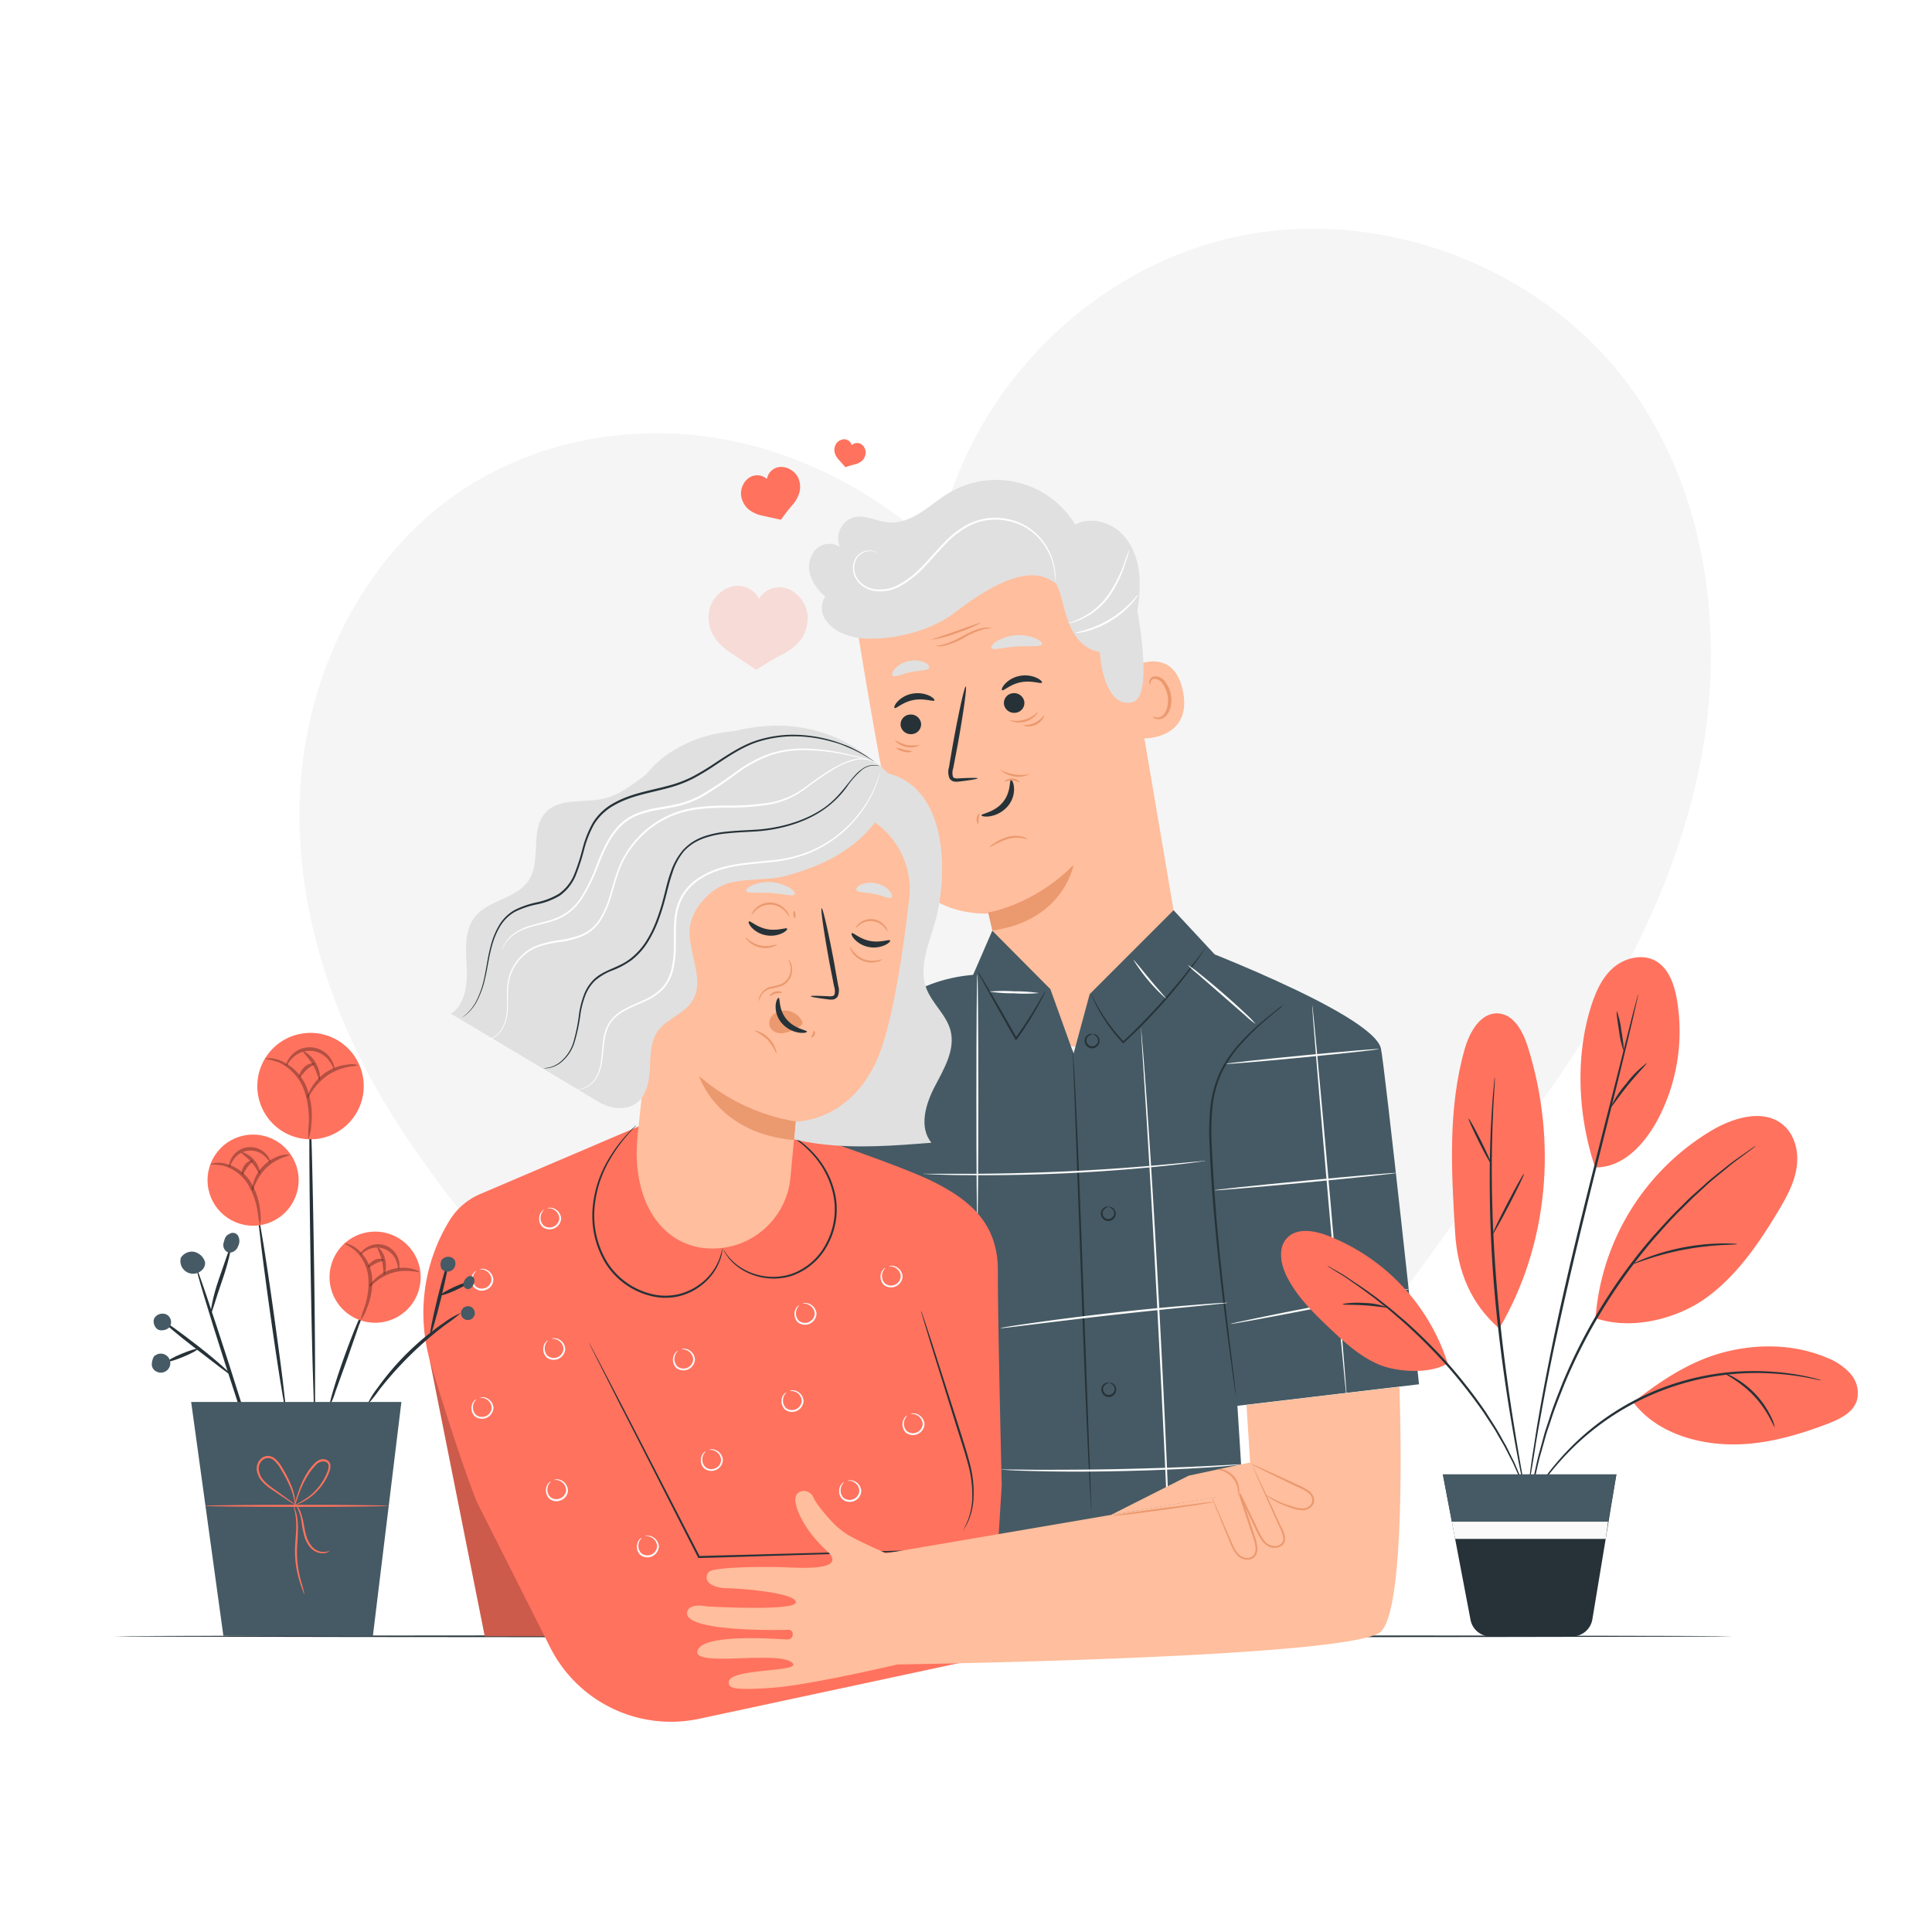 <svg class="animated" id="freepik_stories-forever" xmlns="http://www.w3.org/2000/svg" viewBox="0 0 500 500" version="1.1" xmlns:xlink="http://www.w3.org/1999/xlink" xmlns:svgjs="http://svgjs.com/svgjs"><style>svg#freepik_stories-forever:not(.animated) .animable {opacity: 0;}svg#freepik_stories-forever.animated #freepik--background-simple--inject-2 {animation: 6s Infinite  linear heartbeat;animation-delay: 0s;}            @keyframes heartbeat {                0% {                    transform: scale(1);                }                10% {                    transform: scale(1.1);                }                30% {                    transform: scale(1);                }                40% {                    transform: scale(1);                }                50% {                    transform: scale(1.1);                }                60% {                    transform: scale(1);                }                100% {                    transform: scale(1);                }            }        </style><g id="freepik--background-simple--inject-2" class="animable" style="transform-origin: 260.147px 211.294px;"><path d="M421.82,100.07c-23-31.51-65.6-47.31-103.59-38.43S249.07,103.57,242.42,142c-16.34-15.28-37.2-25.94-59.37-29s-45.54,1.72-64.08,14.25c-25,16.9-39.55,46.89-41.28,77s8.38,60.17,24.6,85.62,41.51,54.19,65.13,73l173.24.53c21.54-26.35,35.34-47.11,55.52-74.52S433.4,231,440,197.6,441.89,127.56,421.82,100.07Z" style="fill: rgb(245, 245, 245); transform-origin: 260.147px 211.294px;" id="elxkmasit5xb" class="animable"></path></g><g id="freepik--Floor--inject-2" class="animable" style="transform-origin: 239px 423.47px;"><path d="M448.48,423.47c0,.14-93.79.26-209.47.26s-209.49-.12-209.49-.26,93.77-.26,209.49-.26S448.48,423.33,448.48,423.47Z" style="fill: rgb(38, 50, 56); transform-origin: 239px 423.47px;" id="elkiy18b9f1f" class="animable"></path></g><g id="freepik--Characters--inject-2" class="animable animator-active" style="transform-origin: 238.405px 284.898px;"><path d="M286.08,270.94h0a23.22,23.22,0,0,1-26.44-17.73c-2-8.76-3.81-16.81-3.81-16.81s-18.84,1.46-23.35-16.66-11.19-60.58-11.19-60.58h0a64.86,64.86,0,0,1,65.33-7l3.18,1.44,15.37,90.52A23.21,23.21,0,0,1,286.08,270.94Z" style="fill: rgb(255, 190, 157); transform-origin: 263.397px 208.83px;" id="elgrsust069vl" class="animable"></path><path d="M255.74,236.14s11.7-1.77,22.1-12.31c0,0-2.52,14.39-21,17Z" style="fill: rgb(235, 153, 110); transform-origin: 266.79px 232.33px;" id="elnbrkd14pg4h" class="animable"></path><path d="M292,173c.28-.2,11.61-6.63,14.15,5.89S295.59,191.32,295.5,191,292,173,292,173Z" style="fill: rgb(255, 190, 157); transform-origin: 299.238px 181.13px;" id="el7u42cni1jns" class="animable"></path><path d="M298.36,185.45c.05,0,.25.11.65.2a2.22,2.22,0,0,0,1.64-.29c1.22-.75,1.91-3.08,1.52-5.35a7.37,7.37,0,0,0-1.25-3,2.6,2.6,0,0,0-2-1.34,1.13,1.13,0,0,0-1.17.86c-.1.38,0,.62,0,.65s-.31-.15-.31-.69a1.37,1.37,0,0,1,.33-.88,1.69,1.69,0,0,1,1.14-.57,3.15,3.15,0,0,1,2.67,1.48,7.48,7.48,0,0,1,1.46,3.34c.43,2.54-.38,5.16-2.09,6a2.4,2.4,0,0,1-2.06.07C298.44,185.75,298.32,185.48,298.36,185.45Z" style="fill: rgb(235, 153, 110); transform-origin: 300.297px 180.584px;" id="el6y7yol3o14g" class="animable"></path><path d="M233.09,187.81a2.67,2.67,0,0,0,3,2.17,2.55,2.55,0,0,0,2.27-2.86,2.67,2.67,0,0,0-3-2.18A2.56,2.56,0,0,0,233.09,187.81Z" style="fill: rgb(38, 50, 56); transform-origin: 235.725px 187.46px;" id="elopfnuewa459" class="animable"></path><path d="M231.52,183.23c.38.28,2.1-1.56,4.92-2.07s5.15.51,5.39.11c.12-.18-.32-.74-1.34-1.23a7.34,7.34,0,0,0-4.4-.51,7,7,0,0,0-3.84,2.07C231.51,182.43,231.33,183.1,231.52,183.23Z" style="fill: rgb(38, 50, 56); transform-origin: 236.65px 181.328px;" id="el3gkkslzv14r" class="animable"></path><path d="M259.83,182.28a2.67,2.67,0,0,0,3,2.18,2.55,2.55,0,0,0,2.26-2.87,2.67,2.67,0,0,0-3-2.18A2.56,2.56,0,0,0,259.83,182.28Z" style="fill: rgb(38, 50, 56); transform-origin: 262.461px 181.935px;" id="elmvzcgdd7bg" class="animable"></path><path d="M259.34,178.62c.39.28,2.1-1.56,4.93-2.07s5.15.51,5.39.11c.12-.18-.32-.74-1.35-1.22a7.32,7.32,0,0,0-4.39-.52,7,7,0,0,0-3.84,2.08C259.33,177.82,259.15,178.5,259.34,178.62Z" style="fill: rgb(38, 50, 56); transform-origin: 264.475px 176.719px;" id="eljayc2nd0eva" class="animable"></path><path d="M253,201.43c0-.16-1.82-.14-4.73,0-.73.06-1.44.05-1.65-.42a3.74,3.74,0,0,1,.08-2.23q.54-2.79,1.12-5.88c1.51-8.35,2.46-15.17,2.12-15.23s-1.83,6.67-3.34,15q-.54,3.09-1,5.89a4.24,4.24,0,0,0,.15,2.9,1.83,1.83,0,0,0,1.38.83,5,5,0,0,0,1.25-.05C251.22,201.91,253,201.6,253,201.43Z" style="fill: rgb(38, 50, 56); transform-origin: 249.207px 189.989px;" id="el5sxaskp9e8" class="animable"></path><path d="M261.64,201.85c-.47.06.09,3.12-2.12,5.78S254,210.55,254,211c0,.2.84.46,2.22.25a7.8,7.8,0,0,0,4.61-2.63,6.77,6.77,0,0,0,1.59-4.81C262.33,202.49,261.84,201.79,261.64,201.85Z" style="fill: rgb(38, 50, 56); transform-origin: 258.217px 206.587px;" id="el2hjfmdr5xpo" class="animable"></path><path d="M256.57,167.7c.42.72,3.16-.17,6.55-.38s6.23.19,6.54-.58c.13-.36-.47-1-1.68-1.54a11.38,11.38,0,0,0-10,.73C256.88,166.64,256.38,167.36,256.57,167.7Z" style="fill: rgb(224, 224, 224); transform-origin: 263.104px 166.175px;" id="elft3uc3mewga" class="animable"></path><path d="M231,174.87c.62.55,2.44-.48,4.77-.94s4.39-.37,4.72-1.12c.14-.36-.29-.95-1.26-1.4a6.83,6.83,0,0,0-4.08-.33,6.69,6.69,0,0,0-3.57,2C230.91,173.89,230.76,174.6,231,174.87Z" style="fill: rgb(224, 224, 224); transform-origin: 235.704px 172.969px;" id="elpps004tpcgp" class="animable"></path><path d="M209.69,148.78a6.85,6.85,0,0,1,1.38-6.51,4.88,4.88,0,0,1,6.31-.69,5.71,5.71,0,0,1,3.56-7.7c3-.74,5.93,1.05,9,1.31s5.88-1,8.39-2.58,4.77-3.58,7.34-5.09a23.86,23.86,0,0,1,32.57,8.23c3.78-2,8.72-.81,11.83,2.13s4.56,7.3,4.84,11.56a39,39,0,0,1-.57,8.63c0,.23.11.46.15.7,1.68,10.13,2.73,22.19-1.56,23-7.49,1.51-8.32-13-8.32-13-9.87-1.86-9-16.29-11.68-18s-8.41-5.64-25.87,7.79c-6.78,5.21-16.76,6.93-22.42,6.71H224l-.17,0a17.65,17.65,0,0,1-5.33-1.18,10,10,0,0,1-4.92-3.78,5.46,5.46,0,0,1,0-5.94A11.91,11.91,0,0,1,209.69,148.78Z" style="fill: rgb(224, 224, 224); transform-origin: 252.67px 153.042px;" id="eldazdntesw3" class="animable"></path><path d="M292.26,142.22a4.38,4.38,0,0,1-.22,1c-.18.64-.44,1.56-.83,2.67a31.78,31.78,0,0,1-4,8.29,18.23,18.23,0,0,1-3.5,3.73,17.65,17.65,0,0,1-3.55,2.2,15.23,15.23,0,0,1-2.63,1,3.23,3.23,0,0,1-1,.18c0-.09,1.41-.41,3.49-1.47a18.83,18.83,0,0,0,6.79-5.9,36.53,36.53,0,0,0,4.13-8.11A36.15,36.15,0,0,1,292.26,142.22Z" style="fill: rgb(255, 255, 255); transform-origin: 284.395px 151.755px;" id="el57jip2770hn" class="animable"></path><path d="M294.57,153.89s-.11.26-.39.67a17.89,17.89,0,0,1-1.31,1.65,23.44,23.44,0,0,1-5.33,4.44,24,24,0,0,1-6.38,2.73,17,17,0,0,1-2.06.41c-.5.06-.77.08-.78,0s1.06-.28,2.74-.81A27.53,27.53,0,0,0,292.6,156C293.83,154.7,294.5,153.84,294.57,153.89Z" style="fill: rgb(255, 255, 255); transform-origin: 286.445px 158.865px;" id="el6289usy18e3" class="animable"></path><path d="M227.46,143.33s-.23-.17-.71-.4a3.89,3.89,0,0,0-2.26-.24,4,4,0,0,0-2.86,2,5,5,0,0,0,0,4.6,6.33,6.33,0,0,0,4.61,3.17,10.08,10.08,0,0,0,6.48-1.23,24.27,24.27,0,0,0,5.88-4.61c1.84-1.86,3.59-4,5.54-6a24.25,24.25,0,0,1,6.47-5,15.59,15.59,0,0,1,7.46-1.61,16.17,16.17,0,0,1,6.7,1.69,15.2,15.2,0,0,1,4.7,3.76,16,16,0,0,1,3.53,7.88,10.85,10.85,0,0,1,.06,3.19,22.45,22.45,0,0,0-.26-3.15,16.07,16.07,0,0,0-3.61-7.68,14.92,14.92,0,0,0-4.62-3.61,15.79,15.79,0,0,0-6.52-1.6,15.07,15.07,0,0,0-7.21,1.59,24,24,0,0,0-6.33,4.93c-1.93,2-3.68,4.09-5.54,6a25,25,0,0,1-6,4.68,10.57,10.57,0,0,1-6.78,1.23,6.72,6.72,0,0,1-4.86-3.44,5.34,5.34,0,0,1,0-4.9,4.22,4.22,0,0,1,3.09-2.06,3.82,3.82,0,0,1,2.34.35A2.23,2.23,0,0,1,227.46,143.33Z" style="fill: rgb(255, 255, 255); transform-origin: 246.942px 143.522px;" id="elik4yjooe17" class="animable"></path><path d="M268.62,184.21c.05,0-.14.47-.66,1a6,6,0,0,1-5.46,1.64c-.74-.17-1.14-.42-1.12-.48a7.78,7.78,0,0,0,7.24-2.18Z" style="fill: rgb(235, 153, 110); transform-origin: 265.004px 185.582px;" id="elaark4ux63c" class="animable"></path><path d="M270.23,185.06c.06,0,0,.4-.34.92a4.5,4.5,0,0,1-4.11,2c-.61-.06-.95-.24-.94-.3a8.6,8.6,0,0,0,3-.61A8.49,8.49,0,0,0,270.23,185.06Z" style="fill: rgb(235, 153, 110); transform-origin: 267.545px 186.527px;" id="elxf02hqqov3" class="animable"></path><path d="M238,192.8c0,.06-.3.28-.91.46a5.52,5.52,0,0,1-2.47.07,5.41,5.41,0,0,1-2.26-1c-.51-.39-.73-.72-.68-.77a13,13,0,0,0,3,1.26A13.15,13.15,0,0,0,238,192.8Z" style="fill: rgb(235, 153, 110); transform-origin: 234.837px 192.499px;" id="el534w71g7ebt" class="animable"></path><path d="M236.07,194.47a3,3,0,0,1-2.16.06c-1.19-.26-2-.87-1.92-1a9.83,9.83,0,0,1,2,.49C235.13,194.28,236.06,194.32,236.07,194.47Z" style="fill: rgb(235, 153, 110); transform-origin: 234.027px 194.116px;" id="elczstiir4nrt" class="animable"></path><path d="M263.82,202.42c-.1.11-.83-.41-1.87-.44s-1.81.41-1.9.29.11-.25.44-.46a2.81,2.81,0,0,1,1.48-.35,2.75,2.75,0,0,1,1.44.47C263.73,202.16,263.86,202.37,263.82,202.42Z" style="fill: rgb(235, 153, 110); transform-origin: 261.928px 201.946px;" id="elazad8v1cy4v" class="animable"></path><path d="M266.54,200.34a6.84,6.84,0,0,1-7.73-1.21,11.09,11.09,0,0,0,7.73,1.21Z" style="fill: rgb(235, 153, 110); transform-origin: 262.675px 200.081px;" id="elrubhvxn3a5m" class="animable"></path><path d="M253.14,213.21c-.13,0-.48-.56-.39-1.38s.57-1.35.68-1.27-.09.63-.16,1.32S253.28,213.16,253.14,213.21Z" style="fill: rgb(235, 153, 110); transform-origin: 253.099px 211.881px;" id="elez599enoz28" class="animable"></path><path d="M265.88,217.21c0,.07-.57-.19-1.49-.34a8.48,8.48,0,0,0-3.57.27,18.5,18.5,0,0,0-3.37,1.43,5.26,5.26,0,0,1-1.41.63c0-.06.42-.43,1.23-.95a13,13,0,0,1,3.41-1.61,7.28,7.28,0,0,1,3.79-.13A2.69,2.69,0,0,1,265.88,217.21Z" style="fill: rgb(235, 153, 110); transform-origin: 260.96px 217.76px;" id="el8qw07240a02" class="animable"></path><path d="M256.55,162.53c0,.1-.86,0-2.16.37a21.3,21.3,0,0,0-4.85,2.11,19.76,19.76,0,0,1-5,2.07,5.08,5.08,0,0,1-2.25.09c0-.1.86-.08,2.16-.45a24.33,24.33,0,0,0,4.83-2.17c.92-.5,1.82-.94,2.67-1.3a10.7,10.7,0,0,1,2.34-.71,5.76,5.76,0,0,1,.94-.12,3.35,3.35,0,0,1,.71,0C256.35,162.46,256.56,162.49,256.55,162.53Z" style="fill: rgb(235, 153, 110); transform-origin: 249.42px 164.828px;" id="eltql8f0o36b" class="animable"></path><path d="M253.91,161.11a30.55,30.55,0,0,1-6.24,2.69,31.52,31.52,0,0,1-6.56,1.77c0-.15,2.86-1,6.39-2.26S253.85,161,253.91,161.11Z" style="fill: rgb(235, 153, 110); transform-origin: 247.51px 163.336px;" id="el7bfbtreadky" class="animable"></path><path d="M305,243.33s49.9,18.6,52.36,27.92c.89,3.38,9.88,87,9.88,87l-47,5.57,3.76,59.64-63.09,0H213.53v-134S220,255,251.84,252.29c3.85-.33,26,20.39,26,20.39Z" style="fill: rgb(69, 90, 100); transform-origin: 290.385px 333.395px;" id="el4e2gui243r" class="animable"></path><polygon points="277.84 272.68 282.01 257.27 303.72 235.56 314.33 246.97 292 276.45 277.84 272.68" style="fill: rgb(69, 90, 100); transform-origin: 296.085px 256.005px;" id="eliwnh2aoiakf" class="animable"></polygon><polyline points="251.84 252.29 256.8 240.86 271.84 256 277.84 272.68 263.82 276.45 249.17 253.68" style="fill: rgb(69, 90, 100); transform-origin: 263.505px 258.655px;" id="el6s8w5l5mwjm" class="animable"></polyline><path d="M311.94,245.3s-.07.15-.23.42-.46.7-.76,1.16c-.67,1-1.66,2.41-2.95,4.13a137,137,0,0,1-10.87,12.76c-2.14,2.24-4.27,4.3-6.26,6.12l-.17.17-.17-.18a42,42,0,0,1-6.32-8.72c-.63-1.17-1.08-2.12-1.36-2.78a6.14,6.14,0,0,1-.39-1,5.1,5.1,0,0,1,.53,1c.33.64.81,1.56,1.47,2.7a46.22,46.22,0,0,0,6.42,8.54h-.34c2-1.83,4.08-3.9,6.22-6.13a161.19,161.19,0,0,0,10.94-12.63c1.33-1.68,2.36-3.07,3.09-4l.83-1.1C311.82,245.41,311.93,245.28,311.94,245.3Z" style="fill: rgb(38, 50, 56); transform-origin: 297.2px 257.679px;" id="ele5qs2l8iec" class="animable"></path><path d="M253.13,251.55a6,6,0,0,1,.76,1.12l1.89,3.15c1.57,2.68,3.72,6.39,6.06,10.5l1.34,2.35-.43,0c2.41-3.3,4.32-6.35,5.64-8.57.61-1.05,1.13-1.92,1.53-2.62a5.29,5.29,0,0,1,.6-.94,4.38,4.38,0,0,1-.43,1c-.31.65-.78,1.57-1.4,2.71a85.35,85.35,0,0,1-5.53,8.7l-.23.33-.2-.35-1.34-2.35c-2.34-4.12-4.44-7.85-5.93-10.57l-1.75-3.24A7.09,7.09,0,0,1,253.13,251.55Z" style="fill: rgb(38, 50, 56); transform-origin: 261.825px 260.415px;" id="el3h4mka8ujy1" class="animable"></path><path d="M282.46,391.43a1.44,1.44,0,0,1,0-.31c0-.23-.05-.53-.08-.91,0-.83-.13-2-.22-3.5-.19-3-.42-7.45-.67-12.89-.51-10.89-1.09-25.94-1.69-42.56s-1.14-31.65-1.54-42.57c-.21-5.42-.38-9.82-.5-12.9-.05-1.5-.1-2.67-.13-3.51,0-.38,0-.68,0-.91a1.43,1.43,0,0,1,0-.31,1.44,1.44,0,0,1,0,.31c0,.23.05.53.08.91.05.83.13,2,.23,3.5.18,3,.41,7.45.66,12.89.51,10.89,1.09,25.94,1.69,42.57s1.14,31.64,1.54,42.56c.21,5.42.38,9.82.5,12.9.05,1.5.1,2.67.13,3.51,0,.38,0,.68,0,.91A1.43,1.43,0,0,1,282.46,391.43Z" style="fill: rgb(38, 50, 56); transform-origin: 280.045px 331.245px;" id="elh0ixjta262r" class="animable"></path><path d="M331.93,260.31s-.06.08-.2.2l-.62.53-2.42,2a67,67,0,0,0-8.27,8.05,31,31,0,0,0-4.3,6.67,28.23,28.23,0,0,0-2.33,8.76,66.05,66.05,0,0,0-.18,10.1c.16,3.52.36,7.15.62,10.87,1,14.9,2.65,28.32,3.8,38,.58,4.83,1.06,8.75,1.39,11.5.15,1.33.27,2.38.35,3.13,0,.34.06.61.08.82a.86.86,0,0,1,0,.28,1,1,0,0,1-.06-.27c0-.21-.08-.48-.13-.81-.11-.75-.26-1.8-.45-3.12-.38-2.75-.9-6.67-1.55-11.49-1.25-9.7-2.91-23.13-4-38-.26-3.73-.46-7.37-.61-10.89a64.44,64.44,0,0,1,.21-10.17,28.61,28.61,0,0,1,2.42-8.9,31.63,31.63,0,0,1,4.4-6.72,63,63,0,0,1,8.43-8c1.07-.86,1.91-1.51,2.48-2l.66-.49Z" style="fill: rgb(38, 50, 56); transform-origin: 322.435px 310.765px;" id="elpcwfdmqrs9" class="animable"></path><path d="M287,312.35s.16-.06.44,0a1.83,1.83,0,0,1,1,.73,1.8,1.8,0,0,1,.13,1.83,2,2,0,0,1-1.95,1.1,2,2,0,0,1-1.67-1.49,1.83,1.83,0,0,1,1.6-2.26c.29,0,.44.05.44.08a2.45,2.45,0,0,0-1.27.68,1.43,1.43,0,0,0-.31,1.37,1.54,1.54,0,0,0,1.27,1.1,1.56,1.56,0,0,0,1.47-.81,1.39,1.39,0,0,0,0-1.4C287.63,312.5,286.94,312.43,287,312.35Z" style="fill: rgb(38, 50, 56); transform-origin: 286.828px 314.138px;" id="elx5bq5cnrehm" class="animable"></path><path d="M282.84,267.64s.16-.06.44,0a1.84,1.84,0,0,1,1.1,2.55,1.92,1.92,0,0,1-3.62-.38,1.78,1.78,0,0,1,.5-1.76,1.88,1.88,0,0,1,1.1-.51c.29,0,.44.05.44.08a2.61,2.61,0,0,0-1.27.69,1.42,1.42,0,0,0-.31,1.37,1.57,1.57,0,0,0,1.27,1.1A1.6,1.6,0,0,0,284,270a1.44,1.44,0,0,0,0-1.41C283.49,267.79,282.8,267.72,282.84,267.64Z" style="fill: rgb(38, 50, 56); transform-origin: 282.63px 269.426px;" id="elfuhoc8h5co6" class="animable"></path><path d="M287.16,357.87s.16-.07.44,0a1.84,1.84,0,0,1,1.1,2.55,1.92,1.92,0,0,1-3.62-.38,1.76,1.76,0,0,1,.5-1.75,1.84,1.84,0,0,1,1.1-.52c.29,0,.44.05.44.08a2.57,2.57,0,0,0-1.27.69,1.4,1.4,0,0,0-.31,1.37,1.47,1.47,0,0,0,2.74.29,1.41,1.41,0,0,0,0-1.41C287.81,358,287.12,358,287.16,357.87Z" style="fill: rgb(38, 50, 56); transform-origin: 286.95px 359.656px;" id="elt1n3wt1q1q" class="animable"></path><path d="M364.88,333.56c0,.14-10.35,2.29-23.18,4.8s-23.25,4.42-23.28,4.28,10.35-2.29,23.18-4.8S364.85,333.42,364.88,333.56Z" style="fill: rgb(250, 250, 250); transform-origin: 341.65px 338.1px;" id="el4wjzljh2uvv" class="animable"></path><path d="M361.45,303.55c0,.14-10.54,1.26-23.58,2.5s-23.62,2.14-23.63,2,10.54-1.26,23.58-2.5S361.44,303.41,361.45,303.55Z" style="fill: rgb(250, 250, 250); transform-origin: 337.845px 305.8px;" id="elbasoz22lcii" class="animable"></path><path d="M356.91,271.49c0,.14-8.85,1.12-19.8,2.18s-19.85,1.8-19.86,1.66,8.85-1.12,19.81-2.18S356.9,271.34,356.91,271.49Z" style="fill: rgb(250, 250, 250); transform-origin: 337.08px 273.409px;" id="el1ytx19lnzjz" class="animable"></path><path d="M348.51,361.67c-.15,0-2.26-22.73-4.72-50.79s-4.33-50.82-4.19-50.83,2.25,22.72,4.71,50.79S348.65,361.65,348.51,361.67Z" style="fill: rgb(250, 250, 250); transform-origin: 344.055px 310.86px;" id="els78kx3ebj4n" class="animable"></path><path d="M312,300.42a5.57,5.57,0,0,1-.73.13l-2.12.29c-1.84.25-4.5.56-7.8.9-6.59.69-15.72,1.46-25.83,1.92s-19.27.54-25.9.46c-3.31,0-6-.11-7.84-.18l-2.14-.1a4.89,4.89,0,0,1-.74-.06,4,4,0,0,1,.75,0h10c6.62,0,15.77-.15,25.87-.61s19.22-1.17,25.82-1.77l7.81-.73,2.13-.19A3.45,3.45,0,0,1,312,300.42Z" style="fill: rgb(250, 250, 250); transform-origin: 275.45px 302.283px;" id="eldg1dzadf7ir" class="animable"></path><path d="M317.68,337.18a2.59,2.59,0,0,1-.6.1l-1.71.19-6.3.64c-5.32.52-12.66,1.26-20.77,2.17s-15.43,1.8-20.74,2.46l-6.28.77-1.71.19a3.83,3.83,0,0,1-.6,0,2.11,2.11,0,0,1,.58-.14l1.7-.29c1.48-.24,3.62-.56,6.26-.93,5.3-.76,12.62-1.71,20.74-2.62s15.46-1.59,20.79-2c2.67-.22,4.82-.38,6.32-.47l1.72-.09A2.3,2.3,0,0,1,317.68,337.18Z" style="fill: rgb(250, 250, 250); transform-origin: 288.325px 340.43px;" id="elakyyqsfujws" class="animable"></path><path d="M321.25,379a3,3,0,0,1-.63.1l-1.8.19c-1.57.15-3.84.34-6.66.52-5.62.37-13.4.72-22,.91s-16.38.17-22,0c-2.82-.05-5.09-.14-6.67-.22l-1.81-.12a2.91,2.91,0,0,1-.63-.07,2.63,2.63,0,0,1,.64,0h1.81l6.67.06c5.63,0,13.41,0,22-.19s16.36-.48,22-.76l6.66-.35,1.81-.09A2.6,2.6,0,0,1,321.25,379Z" style="fill: rgb(250, 250, 250); transform-origin: 290.15px 379.913px;" id="elpmz59muxv6r" class="animable"></path><path d="M303.46,425.59a2.64,2.64,0,0,1,0-.41c0-.3,0-.7-.06-1.21,0-1.09-.1-2.65-.18-4.65-.17-4.06-.4-9.89-.69-17.09-.59-14.43-1.52-34.36-2.65-56.37s-2.27-41.93-3.15-56.35c-.46-7.19-.82-13-1.08-17.07-.13-2-.22-3.55-.29-4.64,0-.51-.05-.91-.07-1.21a2.12,2.12,0,0,1,0-.41,2.26,2.26,0,0,1,.06.41c0,.29.06.69.11,1.2.09,1.09.22,2.65.39,4.64.32,4,.76,9.85,1.24,17.06,1,14.41,2.17,34.33,3.31,56.35s2,41.94,2.5,56.38c.26,7.21.43,13.06.52,17.09,0,2,.07,3.56.09,4.66,0,.51,0,.91,0,1.21A1.85,1.85,0,0,1,303.46,425.59Z" style="fill: rgb(250, 250, 250); transform-origin: 299.395px 345.885px;" id="elug0ipd8rz79" class="animable"></path><path d="M252.94,316.38c-.15,0-.26-14.4-.26-32.17s.11-32.17.26-32.17.26,14.4.26,32.17S253.08,316.38,252.94,316.38Z" style="fill: rgb(250, 250, 250); transform-origin: 252.94px 284.21px;" id="elodml0738v9r" class="animable"></path><path d="M301.75,258.44a45.2,45.2,0,0,1-8.41-10c.12-.09,1.92,2.2,4.24,5S301.85,258.33,301.75,258.44Z" style="fill: rgb(250, 250, 250); transform-origin: 297.547px 253.439px;" id="eldpy315r4v6g" class="animable"></path><path d="M324.93,265a21.53,21.53,0,0,1-2.64-2.17l-6.2-5.41L309.86,252a24.76,24.76,0,0,1-2.52-2.3,21,21,0,0,1,2.76,2c1.65,1.31,3.9,3.16,6.33,5.27s4.58,4.07,6.11,5.53A21.52,21.52,0,0,1,324.93,265Z" style="fill: rgb(250, 250, 250); transform-origin: 316.135px 257.35px;" id="elndhyxd4661k" class="animable"></path><path d="M268.93,257a40.38,40.38,0,0,1-6.48.07,40.43,40.43,0,0,1-6.47-.45,41.83,41.83,0,0,1,6.48-.07A41.87,41.87,0,0,1,268.93,257Z" style="fill: rgb(250, 250, 250); transform-origin: 262.455px 256.812px;" id="elthsva73t5f" class="animable"></path><polygon points="111.07 351.27 125.46 423.47 153.55 423.47 111.07 351.27" style="fill: rgb(255, 114, 94); transform-origin: 132.31px 387.37px;" id="eljqfvo2l3wci" class="animable"></polygon><g id="ell7552dztqch"><polygon points="111.07 351.27 125.46 423.47 153.55 423.47 111.07 351.27" style="opacity: 0.2; transform-origin: 132.31px 387.37px;" class="animable"></polygon></g><path d="M123.4,388.68s-3.89-9.25-11.68-35a45.78,45.78,0,0,1,4.66-37.89,17.13,17.13,0,0,1,7.83-6.74l45.91-19.61,35.59,3.06s27.58,9.11,36.14,13.49,16.45,10.22,16.4,22.87,1,55.48,1,55.48l-2.74,44.29L181,444.81a35,35,0,0,1-38.62-18.48Z" style="fill: rgb(255, 114, 94); transform-origin: 184.41px 367.516px;" id="elxkb3t5cbof" class="animable"></path><path d="M258.25,400.77l-.36,0-1.06.05-4.06.17-15,.5L188.47,403l-7.58.21h-.16l-.07-.15c-8-15.6-15-29.44-20.13-39.42l-5.94-11.77L153,348.7l-.4-.83a1.07,1.07,0,0,1-.12-.29,2.31,2.31,0,0,1,.17.27l.44.81,1.66,3.15c1.45,2.77,3.52,6.75,6.09,11.69l20.28,39.34-.24-.14,7.58-.21,49.34-1.32,15-.35,4.07-.06h1.06Z" style="fill: rgb(38, 50, 56); transform-origin: 205.365px 375.395px;" id="el0cgrx1377dgn" class="animable"></path><path d="M249.13,396.22s.45-.7,1.06-2.07a17.54,17.54,0,0,0,1.42-6.13,30.09,30.09,0,0,0-1.13-9.28c-.91-3.42-2.19-7.13-3.4-11.05-2.44-7.82-4.64-14.89-6.26-20.09-.76-2.53-1.39-4.6-1.84-6.11-.19-.68-.35-1.23-.48-1.67a3.38,3.38,0,0,1-.13-.59,2.45,2.45,0,0,1,.23.56l.57,1.64c.5,1.5,1.17,3.55,2,6.06,1.66,5.18,3.91,12.24,6.41,20,1.21,3.92,2.47,7.63,3.36,11.09a29.13,29.13,0,0,1,1,9.43,16.83,16.83,0,0,1-1.59,6.19,12.26,12.26,0,0,1-.88,1.51A2.33,2.33,0,0,1,249.13,396.22Z" style="fill: rgb(38, 50, 56); transform-origin: 245.179px 367.725px;" id="ela6t5ayxwfo" class="animable"></path><path d="M187,322.9a6.7,6.7,0,0,1-.07.8,6.12,6.12,0,0,1-.17,1,8.4,8.4,0,0,1-.37,1.29,14.44,14.44,0,0,1-5,6.76,15,15,0,0,1-12,2.85A19.25,19.25,0,0,1,156.75,327a23.72,23.72,0,0,1-3.32-14.9,29.29,29.29,0,0,1,3.94-11.92,37.74,37.74,0,0,1,5.06-6.8c.69-.74,1.24-1.28,1.63-1.64a3.31,3.31,0,0,1,.61-.52,7.91,7.91,0,0,1-.54.6c-.36.38-.89.94-1.55,1.69a40.63,40.63,0,0,0-4.89,6.85,29.47,29.47,0,0,0-3.78,11.78,23.34,23.34,0,0,0,3.28,14.58,18.88,18.88,0,0,0,12.18,8.33,15,15,0,0,0,6.55-.19,15.35,15.35,0,0,0,5.17-2.49,14.57,14.57,0,0,0,5.06-6.53A23.52,23.52,0,0,0,187,322.9Z" style="fill: rgb(38, 50, 56); transform-origin: 170.145px 313.546px;" id="el6taquso713o" class="animable"></path><path d="M204.42,293.71a2.86,2.86,0,0,1,.6.3c.39.21.94.56,1.63,1a24.64,24.64,0,0,1,5.14,4.86,22.47,22.47,0,0,1,4.41,9.48A19.06,19.06,0,0,1,214.28,322a16.61,16.61,0,0,1-9.61,8.26,15.92,15.92,0,0,1-10.4-.53,14.07,14.07,0,0,1-5.7-4.15l-.65-.9c-.18-.26-.3-.51-.41-.7a3.58,3.58,0,0,1-.3-.6,3,3,0,0,1,.39.54c.12.18.25.42.44.67l.69.86a14.37,14.37,0,0,0,5.68,3.94,15.69,15.69,0,0,0,10.12.41,16.19,16.19,0,0,0,9.29-8,18.79,18.79,0,0,0,1.91-12.25,22.3,22.3,0,0,0-4.24-9.35,26.44,26.44,0,0,0-5-4.92C205.2,294.21,204.39,293.76,204.42,293.71Z" style="fill: rgb(38, 50, 56); transform-origin: 201.88px 312.3px;" id="el12je16c7hveg" class="animable"></path><path d="M124.15,328.51s.2-.14.61-.16a2.78,2.78,0,0,1,1.65.54,3,3,0,0,1,1.27,2.26,2.77,2.77,0,0,1-1.76,2.59,2.8,2.8,0,0,1-3.11-.43,3,3,0,0,1-.82-2.46,2.77,2.77,0,0,1,.71-1.58c.29-.3.52-.37.53-.35s-.15.17-.37.48a2.82,2.82,0,0,0,.28,3.56,2.52,2.52,0,0,0,4.06-1.8,2.72,2.72,0,0,0-1-2,2.8,2.8,0,0,0-1.44-.62C124.38,328.51,124.16,328.56,124.15,328.51Z" style="fill: rgb(250, 250, 250); transform-origin: 124.823px 331.189px;" id="elikcdh6xtc7m" class="animable"></path><path d="M141.69,312.69s.2-.13.62-.15a2.72,2.72,0,0,1,1.65.54,3,3,0,0,1,1.27,2.25,3,3,0,0,1-4.88,2.16,3,3,0,0,1-.81-2.45,2.68,2.68,0,0,1,.71-1.59c.29-.29.51-.37.52-.35s-.15.17-.37.48a2.89,2.89,0,0,0-.5,1.49,2.73,2.73,0,0,0,.78,2.07,2.53,2.53,0,0,0,4.07-1.8,2.74,2.74,0,0,0-1-2,2.83,2.83,0,0,0-1.43-.63C141.92,312.7,141.7,312.74,141.69,312.69Z" style="fill: rgb(250, 250, 250); transform-origin: 142.373px 315.348px;" id="el87edc6optim" class="animable"></path><path d="M176.33,349.19s.2-.14.61-.16a2.78,2.78,0,0,1,1.65.54,3,3,0,0,1,1.27,2.26A3,3,0,0,1,175,354a3,3,0,0,1-.82-2.46,2.77,2.77,0,0,1,.71-1.58c.29-.3.52-.37.53-.35s-.15.17-.37.48a2.73,2.73,0,0,0-.5,1.48,2.7,2.7,0,0,0,.78,2.08,2.52,2.52,0,0,0,4.06-1.8,2.68,2.68,0,0,0-1-2,2.83,2.83,0,0,0-1.44-.63C176.56,349.19,176.34,349.24,176.33,349.19Z" style="fill: rgb(250, 250, 250); transform-origin: 177.008px 351.84px;" id="el2ak1m0njkgc" class="animable"></path><path d="M207.78,337.38a1,1,0,0,1,.62-.15,2.69,2.69,0,0,1,1.65.53,3,3,0,0,1,1.27,2.26,3,3,0,0,1-4.88,2.16,3,3,0,0,1-.81-2.46,2.65,2.65,0,0,1,.71-1.58c.29-.3.51-.37.53-.35s-.16.17-.38.48a2.85,2.85,0,0,0-.49,1.48,2.69,2.69,0,0,0,.77,2.08,2.53,2.53,0,0,0,4.07-1.8,2.67,2.67,0,0,0-1-2,2.83,2.83,0,0,0-1.43-.63C208,337.38,207.79,337.43,207.78,337.38Z" style="fill: rgb(250, 250, 250); transform-origin: 208.463px 340.036px;" id="elmfmpofwzsz" class="animable"></path><path d="M204.43,359.94a1,1,0,0,1,.62-.16,2.78,2.78,0,0,1,1.65.54,3,3,0,0,1,1.27,2.26,3,3,0,0,1-4.88,2.16,3,3,0,0,1-.81-2.46,2.65,2.65,0,0,1,.71-1.58c.29-.3.52-.37.53-.35s-.16.17-.38.48a2.82,2.82,0,0,0-.49,1.48,2.69,2.69,0,0,0,.77,2.08,2.53,2.53,0,0,0,4.07-1.8,2.65,2.65,0,0,0-1-2A2.8,2.8,0,0,0,205,360C204.66,359.94,204.44,360,204.43,359.94Z" style="fill: rgb(250, 250, 250); transform-origin: 205.113px 362.592px;" id="el4vq7lohzgqd" class="animable"></path><path d="M235.73,365.93s.2-.14.61-.16a2.75,2.75,0,0,1,1.65.54,3,3,0,0,1,1.28,2.26,3,3,0,0,1-4.88,2.16,3,3,0,0,1-.81-2.46,2.71,2.71,0,0,1,.7-1.58c.3-.3.52-.37.53-.35s-.15.17-.37.48a2.82,2.82,0,0,0-.5,1.48,2.71,2.71,0,0,0,.78,2.08,2.53,2.53,0,0,0,4.07-1.8,2.76,2.76,0,0,0-1-2,2.8,2.8,0,0,0-1.43-.62C236,365.93,235.74,366,235.73,365.93Z" style="fill: rgb(250, 250, 250); transform-origin: 236.413px 368.583px;" id="eldny1gnpvh6w" class="animable"></path><path d="M219.37,383.24s.2-.14.62-.16a2.78,2.78,0,0,1,1.65.54,3,3,0,0,1,1.27,2.25A3,3,0,0,1,218,388a3,3,0,0,1-.81-2.45,2.68,2.68,0,0,1,.71-1.59c.29-.29.51-.37.52-.35s-.15.17-.37.48a2.81,2.81,0,0,0-.49,1.49,2.71,2.71,0,0,0,.77,2.08,2.54,2.54,0,0,0,4.07-1.81,2.67,2.67,0,0,0-1-2,2.83,2.83,0,0,0-1.43-.63C219.6,383.24,219.38,383.28,219.37,383.24Z" style="fill: rgb(250, 250, 250); transform-origin: 220.038px 385.885px;" id="elie2nbmbekt" class="animable"></path><path d="M230.06,327.72s.19-.14.61-.15a2.69,2.69,0,0,1,1.65.53,3,3,0,0,1,1.27,2.26,3,3,0,0,1-4.87,2.16,3,3,0,0,1-.82-2.46,2.71,2.71,0,0,1,.71-1.58c.29-.3.52-.37.53-.35s-.15.17-.37.48a2.76,2.76,0,0,0-.5,1.48,2.7,2.7,0,0,0,.78,2.08,2.52,2.52,0,0,0,4.06-1.8,2.68,2.68,0,0,0-1-2,2.86,2.86,0,0,0-1.44-.63C230.28,327.72,230.07,327.77,230.06,327.72Z" style="fill: rgb(250, 250, 250); transform-origin: 230.733px 330.374px;" id="eljmpwpp4j1p" class="animable"></path><path d="M183.56,375.22s.2-.14.61-.16a2.78,2.78,0,0,1,1.65.54,3,3,0,0,1,1.27,2.25,3,3,0,0,1-4.87,2.16,3,3,0,0,1-.82-2.45,2.74,2.74,0,0,1,.71-1.58,1.1,1.1,0,0,1,.53-.36s-.15.18-.37.48a2.8,2.8,0,0,0-.5,1.49,2.71,2.71,0,0,0,.78,2.08,2.38,2.38,0,0,0,2.57.31,2.35,2.35,0,0,0,1.49-2.11,2.72,2.72,0,0,0-1-2,2.83,2.83,0,0,0-1.44-.63C183.79,375.22,183.57,375.27,183.56,375.22Z" style="fill: rgb(250, 250, 250); transform-origin: 184.234px 377.864px;" id="ell3haa0jv3gp" class="animable"></path><path d="M142.76,346.47s.2-.14.62-.16a2.74,2.74,0,0,1,1.64.54,3,3,0,0,1,1.28,2.25,3,3,0,0,1-4.88,2.16,3,3,0,0,1-.81-2.45,2.74,2.74,0,0,1,.7-1.59c.3-.29.52-.37.53-.35s-.15.17-.37.48a2.89,2.89,0,0,0-.5,1.49,2.73,2.73,0,0,0,.78,2.07,2.53,2.53,0,0,0,4.07-1.8,2.74,2.74,0,0,0-1-2,2.83,2.83,0,0,0-1.43-.63C143,346.47,142.77,346.51,142.76,346.47Z" style="fill: rgb(250, 250, 250); transform-origin: 143.443px 349.118px;" id="elukklw3vqvnh" class="animable"></path><path d="M143.46,383s.2-.14.61-.16a2.76,2.76,0,0,1,1.65.54,3,3,0,0,1,1.27,2.26,2.77,2.77,0,0,1-1.76,2.59,2.8,2.8,0,0,1-3.11-.43,3.07,3.07,0,0,1-.82-2.46,2.77,2.77,0,0,1,.71-1.58c.3-.3.52-.37.53-.35s-.15.17-.37.48a2.82,2.82,0,0,0-.5,1.48,2.71,2.71,0,0,0,.78,2.08,2.53,2.53,0,0,0,4.07-1.8,2.76,2.76,0,0,0-1-2,2.8,2.8,0,0,0-1.44-.62C143.69,383,143.47,383.08,143.46,383Z" style="fill: rgb(250, 250, 250); transform-origin: 144.135px 385.679px;" id="elyqsc96vuxb" class="animable"></path><path d="M124.19,361.73s.2-.14.61-.16a2.76,2.76,0,0,1,1.65.54,3,3,0,0,1,1.27,2.25,3,3,0,0,1-4.87,2.16,3,3,0,0,1-.82-2.45,2.81,2.81,0,0,1,.71-1.59c.29-.29.52-.37.53-.35s-.15.17-.37.48a2.8,2.8,0,0,0-.5,1.49,2.69,2.69,0,0,0,.78,2.07,2.52,2.52,0,0,0,4.06-1.8,2.7,2.7,0,0,0-1-2,2.83,2.83,0,0,0-1.44-.63C124.42,361.73,124.2,361.77,124.19,361.73Z" style="fill: rgb(250, 250, 250); transform-origin: 124.864px 364.374px;" id="ellwnocfi8ps" class="animable"></path><path d="M167,397.58s.2-.13.61-.15a2.7,2.7,0,0,1,1.65.54,3,3,0,0,1,1.27,2.25,3,3,0,0,1-4.87,2.16,3,3,0,0,1-.82-2.45,2.81,2.81,0,0,1,.71-1.59c.29-.29.52-.37.53-.35s-.15.17-.37.48a2.8,2.8,0,0,0-.5,1.49A2.69,2.69,0,0,0,166,402a2.52,2.52,0,0,0,4.06-1.8,2.7,2.7,0,0,0-1-2,2.83,2.83,0,0,0-1.44-.63C167.21,397.59,167,397.63,167,397.58Z" style="fill: rgb(250, 250, 250); transform-origin: 167.674px 400.234px;" id="el4iksi5fq0np" class="animable"></path><path d="M229.25,200c16.05,3.58,16.16,26,12.86,38.2-1.56,5.79-4.48,11.85-2.41,17.48,1.46,4,5.21,6.89,6.29,11,1.3,5-1.69,9.95-4.08,14.52s-4.14,10.56-.85,14.54c-9.61.76-19.3,1.52-28.86.32s-19.12-4.49-26.28-10.94" style="fill: rgb(224, 224, 224); transform-origin: 216.113px 248.343px;" id="eltd3jh2rx309" class="animable"></path><path d="M233.12,245.41c15-22.56,3.16-40.07-5.32-47.12-5.06-4.2-11.62-6.07-18.06-7.39a69.84,69.84,0,0,0-19.32-1.68,34.6,34.6,0,0,0-18.13,6.32c-9.23,6.89-13.2,18.84-14.52,30.28a90.35,90.35,0,0,0,4.42,40.09,9.61,9.61,0,0,0,2.62,4.45c1.35,1.09,3.58,1.3,4.73,0" style="fill: rgb(224, 224, 224); transform-origin: 198.736px 230.191px;" id="el9pz7wydhvkp" class="animable"></path><path d="M182.23,323c-11.12-1.2-19-12.31-17.19-29.45l9.37-87.05-.65,6a7,7,0,0,1,7.44-5.89l34.71,2.53a21.06,21.06,0,0,1,19.39,23.45c-1.53,13.23-3.92,29.33-7.23,38.81-6.65,19.08-22.15,18.87-22.15,18.87l-1.35,14.46A20.24,20.24,0,0,1,182.23,323Z" style="fill: rgb(255, 190, 157); transform-origin: 200.112px 264.809px;" id="el6p5r2032ni" class="animable"></path><path d="M220.44,241.52c.38-.27,2,1.48,4.74,2s4.94-.51,5.17-.13c.12.17-.3.71-1.28,1.18a7,7,0,0,1-4.22.52,6.74,6.74,0,0,1-3.69-2C220.44,242.28,220.26,241.64,220.44,241.52Z" style="fill: rgb(38, 50, 56); transform-origin: 225.373px 243.351px;" id="elufb0kv66s7" class="animable"></path><path d="M193.81,238.47c.37-.27,2,1.48,4.73,2s4.94-.51,5.18-.13c.11.17-.31.71-1.29,1.18a7,7,0,0,1-4.21.52,6.74,6.74,0,0,1-3.7-2C193.8,239.23,193.63,238.59,193.81,238.47Z" style="fill: rgb(38, 50, 56); transform-origin: 198.74px 240.301px;" id="elcnfsv3rd8s" class="animable"></path><path d="M209.82,257.83c0-.16,1.75-.15,4.54,0,.71.06,1.39,0,1.59-.41a3.62,3.62,0,0,0-.09-2.14q-.53-2.69-1.1-5.63c-1.49-8-2.44-14.56-2.12-14.61s1.8,6.39,3.29,14.4q.52,3,1,5.65a4.07,4.07,0,0,1-.13,2.78,1.76,1.76,0,0,1-1.32.81,4.66,4.66,0,0,1-1.21-.05C211.51,258.28,209.8,258,209.82,257.83Z" style="fill: rgb(38, 50, 56); transform-origin: 213.467px 246.869px;" id="elxy83nd9vwtk" class="animable"></path><path d="M205.92,290.23a50.78,50.78,0,0,1-25-11.75s4.6,14.85,24.58,16.55Z" style="fill: rgb(235, 153, 110); transform-origin: 193.42px 286.755px;" id="el6i2318dznyu" class="animable"></path><path d="M207.5,264.15a5,5,0,0,0-4.05-2.6,4.52,4.52,0,0,0-3.38,1.1,2.85,2.85,0,0,0-.79,3.19,3.31,3.31,0,0,0,3.39,1.53,10.27,10.27,0,0,0,3.83-1.44,2.92,2.92,0,0,0,.92-.66.94.94,0,0,0,.18-1" style="fill: rgb(235, 153, 110); transform-origin: 203.378px 264.476px;" id="el0e8arvhvg1c8" class="animable"></path><path d="M201.51,258.26c.44.06-.08,3,2.06,5.54s5.33,2.78,5.28,3.2c0,.19-.8.44-2.13.24a7.46,7.46,0,0,1-4.44-2.5,6.49,6.49,0,0,1-1.54-4.61C200.85,258.88,201.31,258.21,201.51,258.26Z" style="fill: rgb(38, 50, 56); transform-origin: 204.789px 262.786px;" id="elyv5u9zm0sr" class="animable"></path><path d="M205.68,231.44c-.4.68-3.05-.15-6.29-.34s-6,.21-6.28-.52c-.13-.35.44-1,1.6-1.49a11,11,0,0,1,9.58.65C205.37,230.42,205.85,231.11,205.68,231.44Z" style="fill: rgb(224, 224, 224); transform-origin: 199.403px 229.996px;" id="elcc57jnks6cq" class="animable"></path><path d="M230.74,232.23c-.58.53-2.33-.45-4.57-.88s-4.22-.33-4.55-1.06c-.13-.34.28-.91,1.21-1.34a6.54,6.54,0,0,1,3.92-.34,6.44,6.44,0,0,1,3.43,1.9C230.86,231.28,231,232,230.74,232.23Z" style="fill: rgb(224, 224, 224); transform-origin: 226.229px 230.419px;" id="elhkf9lrnn71" class="animable"></path><path d="M225.82,196.73c-17.13-14.06-38.89-10.21-57,2.54-4,2.81-7.77,6.29-12.53,7.4-5.14,1.2-11.45-.26-15.06,3.59-4.22,4.5-1,12.48-4.43,17.62-3.14,4.74-10.44,5-13.94,9.46-2.74,3.52-2.29,8.45-2.08,12.91s-.33,9.67-4.08,12.09l38.2,22.8a10.61,10.61,0,0,0,5.64,1.64c6-.13,7.4-5.43,7.64-10,.18-3.4.08-7.06,2-9.86,2.29-3.3,6.87-4.49,9-7.89,3.79-6-2.34-14.06-.24-20.85,1.33-4.26,5.64-8.69,10-9.73s10.4-.76,13.5-1.55c9.85-2.48,19.54-6.94,25.42-16.06a10.76,10.76,0,0,0-2-14.12Z" style="fill: rgb(224, 224, 224); transform-origin: 173.171px 237.293px;" id="eldlax35via37" class="animable"></path><path d="M226.73,197.59a1.21,1.21,0,0,1-.32-.16,6,6,0,0,0-.94-.45,7,7,0,0,0-3.95-.31,19.43,19.43,0,0,0-5.84,2.47,69.64,69.64,0,0,0-7,4.83,25.34,25.34,0,0,1-4.26,2.57,22,22,0,0,1-5.13,1.65,68.61,68.61,0,0,1-11.81.82c-4.14.09-8.56.28-12.78,1.86a25,25,0,0,0-11,8.2,23.72,23.72,0,0,0-3.41,6.13c-.82,2.17-1.39,4.4-2.06,6.57a25.93,25.93,0,0,1-2.61,6.19,11.08,11.08,0,0,1-4.8,4.29,23.29,23.29,0,0,1-5.93,1.54A31.6,31.6,0,0,0,139.4,245a12.05,12.05,0,0,0-7.05,6.84c-1.17,2.92-.82,5.85-.89,8.33a15.85,15.85,0,0,1-.36,3.49,9.41,9.41,0,0,1-1.15,2.72,5.85,5.85,0,0,1-3.09,2.58,2.56,2.56,0,0,1-.6.14,1.43,1.43,0,0,1-.44,0h-.36a7.23,7.23,0,0,0,1.37-.28,5.8,5.8,0,0,0,3-2.59,9,9,0,0,0,1.08-2.67,16.63,16.63,0,0,0,.31-3.43c0-1.25-.06-2.58,0-4a13.52,13.52,0,0,1,.85-4.45,12.42,12.42,0,0,1,7.25-7.12,31.72,31.72,0,0,1,5.62-1.28,23.62,23.62,0,0,0,5.81-1.52,10.62,10.62,0,0,0,4.58-4.12,25.73,25.73,0,0,0,2.54-6.08c.66-2.15,1.23-4.4,2.07-6.6a24,24,0,0,1,3.48-6.27,25.41,25.41,0,0,1,11.2-8.36c4.32-1.61,8.8-1.78,12.95-1.86a68.52,68.52,0,0,0,11.74-.77,21.89,21.89,0,0,0,5.05-1.58,25.77,25.77,0,0,0,4.2-2.51c5-3.79,9.44-6.57,13-7.2a6.89,6.89,0,0,1,4,.41,4.86,4.86,0,0,1,.93.51Z" style="fill: rgb(255, 255, 255); transform-origin: 176.095px 232.699px;" id="el1kde7vs1hel" class="animable"></path><path d="M227.8,198.29s-.45-.12-1.3-.17a5.11,5.11,0,0,0-3.44,1.14,21.43,21.43,0,0,0-3.9,4.41,25,25,0,0,1-5.59,5.58c-4.76,3.47-11.68,5.73-19.41,6-1.93.12-3.9.2-5.9.42a24.89,24.89,0,0,0-6,1.24,14.82,14.82,0,0,0-2.81,1.35,12.59,12.59,0,0,0-2.4,2A16.36,16.36,0,0,0,174,226c-.73,2.08-1.21,4.23-1.77,6.33a57.56,57.56,0,0,1-1.93,6.13,31.14,31.14,0,0,1-2.78,5.57,18.14,18.14,0,0,1-4,4.41,21.11,21.11,0,0,1-5,2.7,15,15,0,0,0-4.5,2.64,10.8,10.8,0,0,0-2.61,4.06,23.64,23.64,0,0,0-1.15,4.38,46.12,46.12,0,0,1-1.63,7.72,10.83,10.83,0,0,1-3.32,4.92,7.06,7.06,0,0,1-3.41,1.57,4.35,4.35,0,0,1-1.31,0s.45,0,1.29-.13a7.12,7.12,0,0,0,3.3-1.63,10.63,10.63,0,0,0,3.18-4.86,46.08,46.08,0,0,0,1.53-7.68,24.32,24.32,0,0,1,1.15-4.47,11,11,0,0,1,2.69-4.23c2.6-2.49,6.53-3,9.49-5.4a17.78,17.78,0,0,0,3.91-4.31,29.37,29.37,0,0,0,2.72-5.47,55.91,55.91,0,0,0,1.91-6.08c.55-2.09,1-4.25,1.78-6.37a16.94,16.94,0,0,1,3.22-5.82,13.63,13.63,0,0,1,2.51-2.12,15.25,15.25,0,0,1,2.91-1.4,25.88,25.88,0,0,1,6.1-1.26c2-.21,4-.29,5.92-.4,7.68-.29,14.5-2.48,19.23-5.86s6.78-8,9.58-9.85a5.09,5.09,0,0,1,3.57-1.08A4.53,4.53,0,0,1,227.8,198.29Z" style="fill: rgb(38, 50, 56); transform-origin: 184.195px 237.236px;" id="eldrj1qja7w7f" class="animable"></path><path d="M147.28,281.36a5.32,5.32,0,0,0,1.21.45,4.92,4.92,0,0,0,3.54-.73,5.88,5.88,0,0,0,1.92-1.82,9.65,9.65,0,0,0,1.25-2.91c.6-2.23.52-4.89,1-7.8a10.4,10.4,0,0,1,1.71-4.3,11,11,0,0,1,3.88-3.18c1.52-.83,3.18-1.48,4.83-2.26a14.84,14.84,0,0,0,4.59-3.05,11.13,11.13,0,0,0,2.59-5.12,27,27,0,0,0,.59-6.08c0-2.1-.06-4.25.14-6.43a15.14,15.14,0,0,1,1.86-6.39A14.12,14.12,0,0,1,181.1,227a22.86,22.86,0,0,1,5.93-2.58c4.1-1.13,8.19-1.3,12-1.72a35.2,35.2,0,0,0,10.58-2.43A31.78,31.78,0,0,0,226,204.54a18.67,18.67,0,0,0,.85-2,13,13,0,0,0,.54-1.5c.13-.38.23-.69.3-.92s.12-.32.12-.32a1.11,1.11,0,0,1-.07.33c-.06.24-.15.55-.25.94a13.59,13.59,0,0,1-.49,1.52c-.22.59-.46,1.28-.81,2a31.74,31.74,0,0,1-16.41,16.06,35.62,35.62,0,0,1-10.7,2.51c-3.83.43-7.91.61-11.92,1.74a21.85,21.85,0,0,0-5.79,2.52,13.45,13.45,0,0,0-4.52,4.54,14.65,14.65,0,0,0-1.79,6.18c-.2,2.14-.13,4.27-.15,6.38a27.13,27.13,0,0,1-.62,6.2,11.59,11.59,0,0,1-2.72,5.33,15.34,15.34,0,0,1-4.75,3.14c-1.67.77-3.32,1.41-4.82,2.22a10.57,10.57,0,0,0-3.75,3,9.66,9.66,0,0,0-1.67,4.13c-.52,2.84-.47,5.53-1.11,7.8a9.91,9.91,0,0,1-1.32,3,6.17,6.17,0,0,1-2,1.86,5.07,5.07,0,0,1-3.67.66A2.88,2.88,0,0,1,147.28,281.36Z" style="fill: rgb(255, 255, 255); transform-origin: 187.545px 240.88px;" id="elh1x3srglm6" class="animable"></path><path d="M119.38,263.47s.43-.27,1.16-.9a12,12,0,0,0,2.6-3.27,23.46,23.46,0,0,0,2.19-6.27c.58-2.53.88-5.5,1.78-8.68a20,20,0,0,1,2-4.8,11.09,11.09,0,0,1,4-4,23.48,23.48,0,0,1,5.69-2,18.37,18.37,0,0,0,5.82-2.23,11.45,11.45,0,0,0,4-5.07,52.73,52.73,0,0,0,2.12-6.58,28,28,0,0,1,2.67-6.74,14.56,14.56,0,0,1,5.45-5.11c4.46-2.52,9.44-3.21,13.95-4.44A31.55,31.55,0,0,0,179.2,201a62.37,62.37,0,0,0,5.68-3.42c3.61-2.38,7.12-4.69,10.83-5.92a30.8,30.8,0,0,1,10.65-1.49,36.1,36.1,0,0,1,8.77,1.4c1.26.35,2.4.79,3.45,1.18s2,.83,2.79,1.27c.4.22.79.41,1.15.6l1,.59a17.39,17.39,0,0,1,1.5,1l.9.63.3.23a1.34,1.34,0,0,1-.33-.18l-.92-.6c-.4-.27-.92-.57-1.53-.92l-1-.56-1.16-.57c-.81-.43-1.77-.79-2.79-1.23s-2.18-.8-3.44-1.13a36.46,36.46,0,0,0-8.7-1.31,30.63,30.63,0,0,0-10.5,1.52c-3.64,1.23-7.1,3.52-10.7,5.92a64,64,0,0,1-5.73,3.47,32.45,32.45,0,0,1-6.54,2.47c-4.55,1.25-9.48,1.94-13.82,4.4a14.13,14.13,0,0,0-5.27,4.93,28,28,0,0,0-2.62,6.61,53.63,53.63,0,0,1-2.15,6.64,12,12,0,0,1-4.15,5.27,18.7,18.7,0,0,1-6,2.27,22.72,22.72,0,0,0-5.59,1.9,10.63,10.63,0,0,0-3.86,3.79,19.57,19.57,0,0,0-2,4.69c-.91,3.14-1.24,6.1-1.85,8.65a23.67,23.67,0,0,1-2.29,6.3,11.52,11.52,0,0,1-2.71,3.25,7,7,0,0,1-.9.63A1.74,1.74,0,0,1,119.38,263.47Z" style="fill: rgb(38, 50, 56); transform-origin: 172.8px 226.81px;" id="elrl7rdtbp4tr" class="animable"></path><path d="M201.09,244.44c0,.05-.38.38-1.17.64a6.23,6.23,0,0,1-3.24.12,6.29,6.29,0,0,1-2.88-1.5c-.6-.58-.83-1-.78-1.08s.39.33,1,.8a7.19,7.19,0,0,0,2.75,1.27,7.39,7.39,0,0,0,3,0A7.41,7.41,0,0,1,201.09,244.44Z" style="fill: rgb(235, 153, 110); transform-origin: 197.052px 243.984px;" id="elz9xw5yj07z8" class="animable"></path><path d="M228.3,248.28a2.64,2.64,0,0,1-1.35.64,6,6,0,0,1-6.41-2.47c-.51-.78-.63-1.36-.57-1.38s.31.48.87,1.16a6.62,6.62,0,0,0,2.7,2,6.77,6.77,0,0,0,3.34.34C227.75,248.43,228.26,248.21,228.3,248.28Z" style="fill: rgb(235, 153, 110); transform-origin: 224.128px 247.082px;" id="elynghsuzxur" class="animable"></path><path d="M202.44,256.91c-.05.14-.8,0-1.66.21s-1.42.75-1.53.66.34-.89,1.39-1.17S202.52,256.79,202.44,256.91Z" style="fill: rgb(235, 153, 110); transform-origin: 200.84px 257.156px;" id="elq8wqjjv8y2k" class="animable"></path><path d="M210.63,266.76c.13-.07.44.45.18,1.07s-.85.78-.89.64.24-.41.4-.84S210.49,266.81,210.63,266.76Z" style="fill: rgb(235, 153, 110); transform-origin: 210.413px 267.635px;" id="el8e2q1neekmn" class="animable"></path><path d="M200.91,272.68a14.61,14.61,0,0,0-2.25-3.57,14.3,14.3,0,0,0-3.49-2.38c0-.06.51,0,1.27.26a7.53,7.53,0,0,1,4.25,4.41C201,272.17,201,272.67,200.91,272.68Z" style="fill: rgb(235, 153, 110); transform-origin: 198.066px 269.694px;" id="el8phikvdlf6e" class="animable"></path><path d="M196.43,259.16a2.91,2.91,0,0,1,.71-2.23,4.11,4.11,0,0,1,2.13-1.49,25.82,25.82,0,0,0,2.93-.77,4.4,4.4,0,0,0,2-2,4.18,4.18,0,0,0,.42-2.32,7.08,7.08,0,0,0-.67-2.14,3.16,3.16,0,0,1,1,2.1,4.39,4.39,0,0,1-.36,2.57,4.7,4.7,0,0,1-2.25,2.26,21.06,21.06,0,0,1-3,.76,3.83,3.83,0,0,0-2,1.26A6,6,0,0,0,196.43,259.16Z" style="fill: rgb(235, 153, 110); transform-origin: 200.71px 253.685px;" id="eliuk3d8vkveb" class="animable"></path><path d="M204.25,237.3c-.08,0-.32-.64-1.06-1.43a5.46,5.46,0,0,0-3.66-1.78,5.56,5.56,0,0,0-3.83,1.4c-.81.72-1.11,1.36-1.19,1.32a2.88,2.88,0,0,1,.94-1.58,5.26,5.26,0,0,1,8,.4A2.92,2.92,0,0,1,204.25,237.3Z" style="fill: rgb(235, 153, 110); transform-origin: 199.38px 235.438px;" id="elygrhx64uhqh" class="animable"></path><path d="M205.67,237.59c-.15,0-.3-.39-.34-.89s0-.92.19-.93.29.38.33.89S205.81,237.58,205.67,237.59Z" style="fill: rgb(235, 153, 110); transform-origin: 205.588px 236.68px;" id="elylosynzv3w" class="animable"></path><path d="M229.7,241.06c-.08,0-.3-.49-.9-1.14a4.66,4.66,0,0,0-6.16-.71c-.73.49-1.07,1-1.14.91s.19-.59.92-1.2a4.65,4.65,0,0,1,6.66.76A2.41,2.41,0,0,1,229.7,241.06Z" style="fill: rgb(235, 153, 110); transform-origin: 225.595px 239.456px;" id="eltkubvgr2fe" class="animable"></path><path d="M130,245.9a4.72,4.72,0,0,1,.33-1.14,7.52,7.52,0,0,1,2.07-2.69,13.59,13.59,0,0,1,4.76-2.48c2-.65,4.36-1.05,6.79-2a13.64,13.64,0,0,0,6.4-5.35,45.64,45.64,0,0,0,4.21-8.85c1.3-3.2,2.74-6.68,5.36-9.53a13.13,13.13,0,0,1,4.78-3.33,27.84,27.84,0,0,1,5.78-1.54c2-.36,3.94-.66,5.81-1.16a24.63,24.63,0,0,0,5.27-2.16,103.61,103.61,0,0,0,9-6,33.56,33.56,0,0,1,8.74-4.66,27.66,27.66,0,0,1,8.52-1.3,54.85,54.85,0,0,1,12.35,1.65c1.44.33,2.54.62,3.29.82l.85.23.28.1a1.73,1.73,0,0,1-.3,0l-.86-.19-3.3-.73a58,58,0,0,0-12.3-1.47,27.45,27.45,0,0,0-8.4,1.34,33.84,33.84,0,0,0-8.6,4.64,102.91,102.91,0,0,1-9.07,6.09,25,25,0,0,1-5.38,2.21c-1.91.51-3.88.81-5.85,1.17a27,27,0,0,0-5.67,1.51,12.8,12.8,0,0,0-4.61,3.2c-2.54,2.75-4,6.17-5.28,9.36a45.18,45.18,0,0,1-4.31,8.91,14,14,0,0,1-6.62,5.46c-2.48.94-4.85,1.31-6.83,1.93a13.68,13.68,0,0,0-4.72,2.36,7.53,7.53,0,0,0-2.1,2.57C130.09,245.5,130,245.91,130,245.9Z" style="fill: rgb(255, 255, 255); transform-origin: 177.295px 219.805px;" id="elmnnyl30dppk" class="animable"></path><path d="M362.16,358.9l-39.57,4.69L324,385.83,229.3,402,224.93,400c-1.34-.62-2.82-1.34-4.47-2.21a19.32,19.32,0,0,1-5.08-3.91c-1.79-1.91-4.06-4.54-4.86-6.35-1-2.25-4.18-2.19-4.64,0s2.14,8.4,8,13.71-6.41,4.56-10.9,4.37-18.41-.13-19.52,1.21c-1.64,1.95.2,4.12,4.69,4.21s17.95,1.29,17.8,3.66-23,1.05-23,1.05-4.86-1.07-5.13,1.66c-.48,4.92,23.88,4.49,26.19,4.39,1.61-.07,1.54,2.52-.19,2.5s-22.8-1.81-23.34,3.19c-.41,3.84,20.05-.17,24.26,2.62s-15.86,1.45-16.11,5.14c-.09,1.37,0,2.41,11.63,1.52,6.24-.48,17.91-2.84,27.6-5l4.42-1s115.24-1.62,124.79-8.26C364.38,417.39,362.16,358.9,362.16,358.9Z" style="fill: rgb(255, 190, 157); transform-origin: 270.145px 397.995px;" id="eljys1ux841rl" class="animable"></path><path d="M287.48,392.08l20.15-10.18,15.91-3.42s10.37,19.55,8.39,20.17-5.69,1.55-11-12.1c0,0,5.07,16.61,1.79,16.41s-8.08-15.46-8.08-15.46Z" style="fill: rgb(255, 190, 157); transform-origin: 309.831px 390.721px;" id="elgt27i8qpgqw" class="animable"></path><path d="M324.13,379.34a4.37,4.37,0,0,1,.39.71l1,2.09c.87,1.87,2.1,4.49,3.61,7.71.75,1.64,1.58,3.43,2.46,5.34a6.92,6.92,0,0,1,1,3.21,2.22,2.22,0,0,1-.89,1.62,3.12,3.12,0,0,1-1.8.56,3.44,3.44,0,0,1-1.85-.5,5.14,5.14,0,0,1-1.41-1.3,19.8,19.8,0,0,1-1.85-3.38c-1.13-2.33-2.29-4.74-3.47-7.21l-.73-1.51.49-.19c.82,2.51,1.63,5,2.41,7.33q.57,1.77,1.14,3.48a11.89,11.89,0,0,1,.79,3.48,3.27,3.27,0,0,1-.44,1.74,2.41,2.41,0,0,1-1.42,1.05,3.49,3.49,0,0,1-3.11-.86,7.21,7.21,0,0,1-1.66-2.48c-.39-.87-.72-1.7-1.05-2.49-1.29-3.14-2.34-5.69-3.08-7.51-.34-.85-.61-1.54-.82-2.05a5.76,5.76,0,0,1-.25-.72,3.59,3.59,0,0,1,.35.68c.22.51.52,1.17.9,2,.78,1.81,1.88,4.33,3.23,7.45.35.78.7,1.61,1.08,2.47a6.88,6.88,0,0,0,1.58,2.33,3.1,3.1,0,0,0,2.71.74,2,2,0,0,0,1.15-.86,2.8,2.8,0,0,0,.35-1.5,11,11,0,0,0-.78-3.32L323,394c-.79-2.37-1.6-4.82-2.43-7.33l.48-.19.73,1.5,3.46,7.22a18.77,18.77,0,0,0,1.79,3.29,3.53,3.53,0,0,0,2.86,1.63,2.58,2.58,0,0,0,1.52-.46,1.77,1.77,0,0,0,.72-1.28,6.84,6.84,0,0,0-.91-3c-.87-1.92-1.67-3.72-2.41-5.36-1.44-3.25-2.62-5.9-3.45-7.79l-.92-2.12A6.76,6.76,0,0,1,324.13,379.34Z" style="fill: rgb(235, 153, 110); transform-origin: 323.09px 391.494px;" id="elgqf4vuqe857" class="animable"></path><path d="M314.12,388.69c0,.15-5.8,1.06-13,2.05s-13.05,1.68-13.07,1.54,5.8-1.06,13-2S314.1,388.55,314.12,388.69Z" style="fill: rgb(235, 153, 110); transform-origin: 301.085px 390.486px;" id="elxtb75zsjqk" class="animable"></path><path d="M315,380.25a2.44,2.44,0,0,1,1.45.06,5.62,5.62,0,0,1,4.26,5.12c.05.91-.14,1.45-.2,1.43a11.58,11.58,0,0,1-.16-1.39,6,6,0,0,0-4-4.81A12.13,12.13,0,0,1,315,380.25Z" style="fill: rgb(235, 153, 110); transform-origin: 317.859px 383.514px;" id="el1szvwyxajx8" class="animable"></path><path d="M327.56,386.86c.06-.1,1.59,1,4.4,2.15.7.27,1.48.54,2.33.8a9.34,9.34,0,0,0,2.72.56,2.69,2.69,0,0,0,2.43-1.27,2.29,2.29,0,0,0-.79-2.7,12.92,12.92,0,0,0-2.89-1.6l-2.84-1.36-4.8-2.33-3.22-1.61a5.93,5.93,0,0,1-1.15-.66,7.23,7.23,0,0,1,1.23.47l3.29,1.46,4.85,2.23,2.86,1.34a13.08,13.08,0,0,1,3,1.67,3.38,3.38,0,0,1,1,1.52,2.28,2.28,0,0,1-.13,1.81,3.16,3.16,0,0,1-2.88,1.51,9.46,9.46,0,0,1-2.85-.63c-.85-.28-1.64-.57-2.34-.87a19.17,19.17,0,0,1-3.19-1.7A5.31,5.31,0,0,1,327.56,386.86Z" style="fill: rgb(235, 153, 110); transform-origin: 331.929px 384.848px;" id="el34xx2occb39" class="animable"></path></g><g id="freepik--Hearts--inject-2" class="animable" style="transform-origin: 203.708px 143.518px;"><g id="elte6rjiymf9j"><g style="opacity: 0.2; transform-origin: 196.202px 162.478px;" class="animable"><path d="M209,159.33a7.89,7.89,0,0,0-1.79-4.43,7.55,7.55,0,0,0-3.83-2.68,6.25,6.25,0,0,0-4.87.66,6.12,6.12,0,0,0-2.09,2.11,6.33,6.33,0,0,0-1.72-2.09,6.25,6.25,0,0,0-4.76-1.22,7.63,7.63,0,0,0-4.12,2.21,8,8,0,0,0-2.29,4.19,9.76,9.76,0,0,0,.86,6,13.73,13.73,0,0,0,4.45,4.68c3,2,6.89,4.59,6.89,4.59s3.57-2.36,6.75-4a13.69,13.69,0,0,0,5-4.14A9.71,9.71,0,0,0,209,159.33Z" style="fill: rgb(255, 114, 94); transform-origin: 196.202px 162.478px;" id="eln3fxf5ablm" class="animable"></path></g></g><path d="M206.56,123.63a4.88,4.88,0,0,0-2-2.11,4.71,4.71,0,0,0-2.76-.67,3.74,3.74,0,0,0-3.32,3.11,3.62,3.62,0,0,0-1.43-.8,3.78,3.78,0,0,0-3,.36,4.63,4.63,0,0,0-1.84,2.16,4.9,4.9,0,0,0-.37,2.87,6,6,0,0,0,1.81,3.21,8.41,8.41,0,0,0,3.56,1.67c2.12.49,4.9,1.07,4.9,1.07s1.5-2.12,2.93-3.77a8.26,8.26,0,0,0,1.89-3.44A5.85,5.85,0,0,0,206.56,123.63Z" style="fill: rgb(255, 114, 94); transform-origin: 199.419px 127.67px;" id="elgqn6pbxcazm" class="animable"></path><path d="M224,117.54a2.62,2.62,0,0,0-.21-1.51,2.41,2.41,0,0,0-1-1.13,2,2,0,0,0-1.56-.17,1.92,1.92,0,0,0-.82.49,1.94,1.94,0,0,0-.37-.78,2,2,0,0,0-1.38-.75,2.5,2.5,0,0,0-1.45.37,2.54,2.54,0,0,0-1,1.12,3.12,3.12,0,0,0-.2,1.93,4.26,4.26,0,0,0,1,1.8c.76.86,1.78,2,1.78,2s1.29-.45,2.4-.72a4.48,4.48,0,0,0,1.86-.9A3.07,3.07,0,0,0,224,117.54Z" style="fill: rgb(255, 114, 94); transform-origin: 219.986px 117.298px;" id="elnkd0kcmbfw" class="animable"></path></g><g id="freepik--Plants--inject-2" class="animable" style="transform-origin: 260.046px 335.608px;"><path d="M412.92,341.13c9.11,3.18,21,.34,28.78-5.35s13.4-13.85,18.37-22.12c2.12-3.52,4.19-7.2,4.86-11.26s-.32-8.64-3.47-11.29c-4.89-4.12-12.39-2-17.95,1.14a61.93,61.93,0,0,0-30.59,48.88" style="fill: rgb(255, 114, 94); transform-origin: 439.024px 315.641px;" id="elm04hzgq1w2" class="animable"></path><path d="M422.7,362.93c5.47,7.21,14.87,10.43,23.91,10.84s18-2.08,26.44-5.32c3.07-1.18,6.42-2.79,7.48-5.9a7.54,7.54,0,0,0-1.61-7,15.59,15.59,0,0,0-6.1-4.16c-8.32-3.54-17.86-3.71-26.61-1.44s-16.41,7.35-23.51,12.95" style="fill: rgb(255, 114, 94); transform-origin: 451.752px 361.132px;" id="elivdkrelxk9" class="animable"></path><path d="M412.79,302.11c7.54.15,13.24-6.46,16.66-13.18a48.89,48.89,0,0,0,4.49-30.46c-.69-3.85-2.15-8-5.6-9.86s-8.06-.64-11,2-4.54,6.51-5.72,10.31c-4,13.1-3.17,28.15,1.17,41.15" style="fill: rgb(255, 114, 94); transform-origin: 421.855px 274.914px;" id="elelctmjhnoa" class="animable"></path><path d="M388,343.81c12.86-21.88,15-48.65,7.41-72.86-1.24-3.93-3.56-8.42-7.67-8.68-4.55-.29-7.4,4.78-8.66,9.16-4.4,15.38-3.47,31.71-2.49,47.67.6,9.84,4,18.25,11.41,24.71" style="fill: rgb(255, 114, 94); transform-origin: 387.783px 303.034px;" id="eljq7cest4hbm" class="animable"></path><path d="M374.65,352.81a52.59,52.59,0,0,0-31.19-33.08c-3.42-1.29-7.76-2-10.3.59s-1.73,6.85-.13,10.05c2.59,5.16,6.79,9.31,11,13.3,3.81,3.62,7.76,7.26,12.58,9.37s13.66,2.64,18.06-.23" style="fill: rgb(255, 114, 94); transform-origin: 353.101px 336.682px;" id="elyz6r06nnofs" class="animable"></path><path d="M454.35,296.6s-.07.08-.22.2l-.69.54-2.7,2-1.95,1.44c-.71.55-1.44,1.18-2.24,1.83-1.6,1.33-3.48,2.76-5.37,4.56l-3,2.75c-1,1-2.06,2.05-3.15,3.13-2.21,2.13-4.35,4.61-6.66,7.18a142.11,142.11,0,0,0-23.5,38c-1.26,3.21-2.52,6.24-3.44,9.17-.47,1.45-1,2.84-1.39,4.21l-1.1,3.94c-.77,2.5-1.21,4.82-1.69,6.84-.22,1-.45,1.95-.63,2.82s-.29,1.67-.41,2.39c-.25,1.41-.45,2.51-.6,3.32-.07.34-.12.63-.17.85s-.07.3-.08.29a1.27,1.27,0,0,1,0-.29c0-.23.06-.52.11-.87.12-.81.28-1.92.49-3.33l.36-2.41c.16-.88.37-1.82.58-2.84.45-2,.86-4.36,1.6-6.88q.51-1.89,1.08-4c.38-1.38.89-2.78,1.36-4.24.9-2.95,2.14-6,3.4-9.22a138.44,138.44,0,0,1,23.59-38.17c2.32-2.56,4.49-5,6.73-7.16,1.1-1.08,2.12-2.16,3.18-3.12l3.07-2.73c1.91-1.79,3.82-3.2,5.43-4.51.82-.64,1.57-1.25,2.28-1.78l2-1.41c1.17-.81,2.09-1.46,2.77-1.92l.72-.49A1.16,1.16,0,0,1,454.35,296.6Z" style="fill: rgb(38, 50, 56); transform-origin: 424.851px 344.33px;" id="el3wan5sqnqd5" class="animable"></path><path d="M471.38,357.25a4.8,4.8,0,0,1-.89-.15c-.57-.1-1.41-.32-2.5-.51a71.17,71.17,0,0,0-9.31-1.13,67.91,67.91,0,0,0-55.14,22.94,70,70,0,0,0-5.75,7.41c-.64.9-1.07,1.65-1.41,2.13a6.2,6.2,0,0,1-.51.73,4.47,4.47,0,0,1,.41-.79c.3-.51.7-1.28,1.31-2.2a62.68,62.68,0,0,1,5.63-7.56A66.78,66.78,0,0,1,458.71,355a62.94,62.94,0,0,1,9.33,1.33c1.09.22,1.92.48,2.48.62A5.57,5.57,0,0,1,471.38,357.25Z" style="fill: rgb(38, 50, 56); transform-origin: 433.625px 371.748px;" id="eluchv69k5xc" class="animable"></path><path d="M423.9,257.35a1.82,1.82,0,0,1,0,.34c-.05.25-.12.57-.2,1-.21.9-.49,2.16-.85,3.77-.74,3.26-1.87,8-3.29,13.8-2.83,11.65-6.95,27.69-11.23,45.46-2.13,8.89-4.06,17.39-5.73,25.13s-3,14.75-4.05,20.65c-.56,2.94-1,5.62-1.37,8s-.72,4.38-1,6-.45,2.9-.59,3.82c-.07.4-.13.73-.17,1a1.3,1.3,0,0,1-.08.33,1.74,1.74,0,0,1,0-.34c0-.26.06-.59.11-1,.11-.92.27-2.2.48-3.83s.48-3.7.86-6.05.75-5,1.28-8c1-5.91,2.33-12.92,3.93-20.68s3.55-16.27,5.68-25.16c4.29-17.78,8.47-33.8,11.41-45.42,1.45-5.78,2.64-10.47,3.47-13.76l1-3.74c.1-.4.19-.72.26-1A1,1,0,0,1,423.9,257.35Z" style="fill: rgb(38, 50, 56); transform-origin: 409.62px 322px;" id="el4t8m0j76d1" class="animable"></path><path d="M394.38,384.85a.91.91,0,0,1-.08-.26l-.18-.79c-.16-.75-.37-1.77-.63-3.05-.55-2.65-1.27-6.49-2.09-11.25-1.65-9.52-3.61-22.74-4.81-37.44-.58-7.35-.9-14.37-1-20.76s-.05-12.15.15-17c.06-2.41.22-4.6.33-6.51s.23-3.57.35-4.91.22-2.34.29-3.1c0-.32.06-.59.09-.8a1,1,0,0,1,.05-.28,1.3,1.3,0,0,1,0,.28l0,.81c0,.76-.1,1.8-.17,3.1s-.19,3-.26,4.92-.2,4.09-.23,6.5c-.14,4.83-.16,10.58,0,16.95s.51,13.39,1.1,20.73c1.2,14.68,3.08,27.89,4.62,37.42.77,4.77,1.43,8.62,1.9,11.28.22,1.29.39,2.31.52,3.06.05.32.09.59.12.8A1.18,1.18,0,0,1,394.38,384.85Z" style="fill: rgb(38, 50, 56); transform-origin: 389.995px 331.775px;" id="ely5qv5s4kez8" class="animable"></path><path d="M395.33,387.63a5.18,5.18,0,0,1-.33-.76l-.85-2.2-.6-1.59-.83-1.85-.94-2.12c-.33-.76-.77-1.52-1.17-2.33l-1.31-2.55-1.57-2.69c-1-1.89-2.36-3.76-3.65-5.81a139.36,139.36,0,0,0-9.69-12.37,151.28,151.28,0,0,0-11.11-11.12c-1.84-1.56-3.54-3.12-5.25-4.42l-2.43-1.94-2.31-1.71c-1.46-1.1-2.83-2-4-2.84s-2.24-1.52-3.11-2l-2-1.26a4.29,4.29,0,0,1-.67-.48,4.29,4.29,0,0,1,.74.37l2.05,1.17c.9.49,2,1.16,3.18,2s2.62,1.69,4.1,2.77l2.34,1.68,2.47,1.92c1.73,1.3,3.44,2.85,5.3,4.4A144.64,144.64,0,0,1,374.85,353a132.38,132.38,0,0,1,9.69,12.46c1.28,2.06,2.61,4,3.63,5.86.53.94,1,1.85,1.54,2.72l1.28,2.59c.4.82.82,1.59,1.14,2.35l.9,2.16.78,1.87c.21.59.39,1.13.56,1.62l.74,2.24A3.65,3.65,0,0,1,395.33,387.63Z" style="fill: rgb(38, 50, 56); transform-origin: 369.42px 357.61px;" id="elva9aalw3la8" class="animable"></path><path d="M449.58,322c0,.09-1.55.09-4.06.23a76,76,0,0,0-9.7,1.18,74.75,74.75,0,0,0-9.46,2.46c-2.38.79-3.83,1.36-3.86,1.27a3.58,3.58,0,0,1,1-.52c.64-.31,1.58-.7,2.76-1.15a57.84,57.84,0,0,1,19.29-3.67c1.26,0,2.28,0,3,.06A3.37,3.37,0,0,1,449.58,322Z" style="fill: rgb(38, 50, 56); transform-origin: 436.04px 324.475px;" id="elzuj5rski2d" class="animable"></path><path d="M459.28,369.34c-.18.1-1.63-4.09-5.29-8s-7.68-5.69-7.57-5.87a9.22,9.22,0,0,1,2.62,1.16,23,23,0,0,1,9.28,10A8.68,8.68,0,0,1,459.28,369.34Z" style="fill: rgb(38, 50, 56); transform-origin: 452.849px 362.406px;" id="el0vlg0iuagl8d" class="animable"></path><path d="M426.21,275.11c.13.13-2.24,2.47-4.83,5.65s-4.41,6-4.57,5.87a26.51,26.51,0,0,1,4.11-6.25A26,26,0,0,1,426.21,275.11Z" style="fill: rgb(38, 50, 56); transform-origin: 421.513px 280.872px;" id="eluenq4bfevm" class="animable"></path><path d="M418.45,261.69a23.77,23.77,0,0,1,1.17,5.08c.48,2.83.74,5.15.57,5.17a22.7,22.7,0,0,1-1.17-5.07C418.54,264,418.28,261.72,418.45,261.69Z" style="fill: rgb(38, 50, 56); transform-origin: 419.32px 266.815px;" id="elih0ixz0ho5h" class="animable"></path><path d="M394.4,303.79c.15.07-1.54,3.62-3.77,7.91s-4.15,7.72-4.3,7.64,1.54-3.62,3.77-7.91S394.25,303.71,394.4,303.79Z" style="fill: rgb(38, 50, 56); transform-origin: 390.365px 311.565px;" id="elm9fctlar8a" class="animable"></path><path d="M380.08,289.5c.15-.08,1.58,2.49,3.19,5.72s2.8,5.93,2.65,6-1.58-2.49-3.19-5.73S379.93,289.57,380.08,289.5Z" style="fill: rgb(38, 50, 56); transform-origin: 383px 295.36px;" id="elyihwkpl3g5t" class="animable"></path><path d="M359.05,338.37c0,.17-2.6-.33-5.78-.54s-5.78-.11-5.79-.28,2.59-.56,5.84-.33A16.5,16.5,0,0,1,359.05,338.37Z" style="fill: rgb(38, 50, 56); transform-origin: 353.265px 337.777px;" id="eliv48gy20eu" class="animable"></path><path d="M373.41,381.57l7.16,37.64a5.27,5.27,0,0,0,5.18,4.29h21.14a5.28,5.28,0,0,0,5.21-4.41l6.22-37.52Z" style="fill: rgb(38, 50, 56); transform-origin: 395.865px 402.535px;" id="eljnajgpz5pz" class="animable"></path><polygon points="375.74 393.81 416.17 393.81 418.32 381.57 373.41 381.57 375.74 393.81" style="fill: rgb(69, 90, 100); transform-origin: 395.865px 387.69px;" id="eln3jb0gnzj4s" class="animable"></polygon><polygon points="375.74 393.81 376.59 398.27 415.55 398.27 416.17 393.81 375.74 393.81" style="fill: rgb(250, 250, 250); transform-origin: 395.955px 396.04px;" id="els6076jiyhsb" class="animable"></polygon><path d="M119.26,339.79a39.23,39.23,0,0,1-4,3.07,93,93,0,0,0-17.08,16.79,37.29,37.29,0,0,1-3.13,3.9,20.37,20.37,0,0,1,2.61-4.29,69,69,0,0,1,7.87-9.22,70.25,70.25,0,0,1,9.35-7.71A21.39,21.39,0,0,1,119.26,339.79Z" style="fill: rgb(38, 50, 56); transform-origin: 107.155px 351.67px;" id="elqd58ymcgw8" class="animable"></path><path d="M116,326.53c.25.06-.59,4.35-1.88,9.58s-2.52,9.42-2.76,9.35.59-4.37,1.88-9.59S115.78,326.47,116,326.53Z" style="fill: rgb(38, 50, 56); transform-origin: 113.681px 335.995px;" id="elbnpiiyi28a" class="animable"></path><path d="M114.61,325.8c-.64.29-.82,1.85-.29,2.61a2,2,0,0,0,2.48.43,2.1,2.1,0,0,0,.83-2.8,2.07,2.07,0,0,0-3.09-.19" style="fill: rgb(69, 90, 100); transform-origin: 115.938px 327.17px;" id="el4d3nmro4kdp" class="animable"></path><path d="M121.35,331.84c.11.23-1.43,1.15-3.44,2.07s-3.71,1.46-3.82,1.23,1.44-1.15,3.44-2.07S121.25,331.61,121.35,331.84Z" style="fill: rgb(38, 50, 56); transform-origin: 117.72px 333.49px;" id="el5vb2constpu" class="animable"></path><path d="M121.2,330.34a3.06,3.06,0,0,0-1.22,1.54,1.37,1.37,0,0,0,.72,1.67,1.27,1.27,0,0,0,1.21-.26,2.28,2.28,0,0,0,.7-1.07,1.94,1.94,0,0,0,.08-1.36,1,1,0,0,0-1.12-.6" style="fill: rgb(69, 90, 100); transform-origin: 121.344px 331.923px;" id="elwyginihuhro" class="animable"></path><path d="M121.15,338.06a1.78,1.78,0,1,0,.1,3.55,1.79,1.79,0,1,0-.5-3.54" style="fill: rgb(69, 90, 100); transform-origin: 121.089px 339.828px;" id="elfax68fu5awf" class="animable"></path><path d="M80.19,285.94a20.36,20.36,0,0,1,.22,3.1c.07,2.15.16,5,.28,8.47.19,7.14.39,17,.56,27.92s.26,20.78.29,27.92c0,3.46,0,6.32,0,8.47a21.67,21.67,0,0,1-.13,3.1,19.19,19.19,0,0,1-.23-3.1c-.07-2.15-.16-5-.27-8.46-.19-7.14-.4-17-.56-27.93s-.27-20.78-.29-27.93c0-3.46,0-6.31,0-8.46A19,19,0,0,1,80.19,285.94Z" style="fill: rgb(38, 50, 56); transform-origin: 80.797px 325.43px;" id="el618cvacggq5" class="animable"></path><path d="M94.09,280a13.77,13.77,0,1,1-14.82-12.65A13.78,13.78,0,0,1,94.09,280Z" style="fill: rgb(255, 114, 94); transform-origin: 80.362px 281.077px;" id="elyyryxsvlbd" class="animable"></path><g id="elyjlqubx67a"><g style="opacity: 0.3; transform-origin: 74.609px 284.37px;" class="animable"><path d="M79.79,294.88a28.64,28.64,0,0,1,.12-4,22.68,22.68,0,0,0-1.41-9.27A12.83,12.83,0,0,0,72.28,275a19.57,19.57,0,0,0-3.76-1c0-.05.38-.14,1.08-.14a8.26,8.26,0,0,1,2.93.59,12.64,12.64,0,0,1,6.82,6.91,20.43,20.43,0,0,1,1.21,9.66A12.55,12.55,0,0,1,79.79,294.88Z" id="eloegklg6wbq" class="animable" style="transform-origin: 74.609px 284.37px;"></path></g></g><g id="elrldwzecv4b"><g style="opacity: 0.3; transform-origin: 86.085px 279.781px;" class="animable"><path d="M92.64,275.68c0,.28-3.86,0-7.64,2.48s-5.15,6.1-5.39,6,.07-1,.8-2.35a12.35,12.35,0,0,1,9.76-6.32A4.53,4.53,0,0,1,92.64,275.68Z" id="el42dygy2uh6t" class="animable" style="transform-origin: 86.085px 279.781px;"></path></g></g><g id="elzn5sgmtxbn"><g style="opacity: 0.3; transform-origin: 80.308px 273.907px;" class="animable"><path d="M86.48,276.78c-.15,0-.33-.91-1.18-2.08a6.22,6.22,0,0,0-9.66-.81c-1,1-1.36,1.92-1.51,1.86s0-1.05,1-2.3a6.46,6.46,0,0,1,10.68.9C86.64,275.75,86.58,276.78,86.48,276.78Z" id="el40z23yvhrge" class="animable" style="transform-origin: 80.308px 273.907px;"></path></g></g><g id="elndk4sc9sus"><g style="opacity: 0.3; transform-origin: 80.653px 275.78px;" class="animable"><path d="M82.68,279.42c-.27,0-.56-1.87-1.72-3.84s-2.62-3.19-2.47-3.41,2,.75,3.26,2.95S82.92,279.44,82.68,279.42Z" id="elnpiuflwu1rb" class="animable" style="transform-origin: 80.653px 275.78px;"></path></g></g><g id="elceixkf43ypq"><g style="opacity: 0.3; transform-origin: 79.381px 276.963px;" class="animable"><path d="M81.34,275.32c.06.27-1.08.63-2,1.55s-1.59,2-1.84,1.85.07-1.34,1.21-2.51S81.33,275.1,81.34,275.32Z" id="elevv4lwlbowl" class="animable" style="transform-origin: 79.381px 276.963px;"></path></g></g><path d="M50.84,328.23c.24-.08,4,11.07,8.46,24.91s7.83,25.12,7.59,25.2-4-11.08-8.46-24.92S50.6,328.3,50.84,328.23Z" style="fill: rgb(38, 50, 56); transform-origin: 58.865px 353.285px;" id="el19r1biqbn4lj" class="animable"></path><path d="M59.66,355.75c-.15.17-4-2.89-8.86-6.61s-8.63-6.94-8.46-7.15,4.18,2.68,9,6.43S59.85,355.55,59.66,355.75Z" style="fill: rgb(38, 50, 56); transform-origin: 51.001px 348.868px;" id="el4lhhcfihewg" class="animable"></path><path d="M40.19,340.85c-.74.68-.47,2.2.37,3s2.8.44,3.43-.57a2.26,2.26,0,0,0-.85-3.06,2.49,2.49,0,0,0-3.14.83" style="fill: rgb(69, 90, 100); transform-origin: 42.017px 342.129px;" id="elzyer1jeiv4" class="animable"></path><path d="M59.66,322.78c.28.06-.55,4-2.19,8.69s-2.65,8.49-2.88,8.45.37-4.06,2-8.74S59.44,322.74,59.66,322.78Z" style="fill: rgb(38, 50, 56); transform-origin: 57.128px 331.35px;" id="el94i0awtsxrn" class="animable"></path><path d="M59.23,319.35c-.92.65-1,1-1.31,2.12a2.1,2.1,0,0,0,1.26,2.72,2.43,2.43,0,0,0,2.42-1.64,2.9,2.9,0,0,0,0-2.76,1.61,1.61,0,0,0-2.47-.27" style="fill: rgb(69, 90, 100); transform-origin: 59.867px 321.628px;" id="elko7agfoybrr" class="animable"></path><path d="M43.44,352.32c-.09-.23,1.54-1.14,3.64-2s3.89-1.41,4-1.18-1.52,1.14-3.63,2S43.53,352.56,43.44,352.32Z" style="fill: rgb(38, 50, 56); transform-origin: 47.261px 350.732px;" id="elj3eb1y37qq" class="animable"></path><path d="M40.15,350.79c-.63.32-.89,1.85-.86,2.49a2.08,2.08,0,0,0,1,1.57,2.46,2.46,0,1,0-.12-4.06" style="fill: rgb(69, 90, 100); transform-origin: 41.683px 352.779px;" id="elqym63zevj77" class="animable"></path><path d="M46.77,325.64a3.28,3.28,0,0,0,5.66,2.89,2.4,2.4,0,0,0,.64-1.87,3.81,3.81,0,0,0-3-2.72,3.41,3.41,0,0,0-3.34,1.7" style="fill: rgb(69, 90, 100); transform-origin: 49.885px 326.78px;" id="el689kty5bprx" class="animable"></path><path d="M94,339.36A17.24,17.24,0,0,1,92.89,343l-3,8.63c-1.15,3.18-2.19,6.06-3.11,8.62a17.41,17.41,0,0,1-1.46,3.51c-.26-.08,1.29-5.69,3.71-12.43S93.73,339.25,94,339.36Z" style="fill: rgb(38, 50, 56); transform-origin: 89.646px 351.559px;" id="elpyhslzisqbp" class="animable"></path><path d="M108.61,333a11.79,11.79,0,1,1-9.09-14A11.8,11.8,0,0,1,108.61,333Z" style="fill: rgb(255, 114, 94); transform-origin: 97.08px 330.535px;" id="el18dne4cuuch" class="animable"></path><g id="els3auqp0m0ih"><g style="opacity: 0.3; transform-origin: 92.71px 331.774px;" class="animable"><path d="M93.25,341.78a18.38,18.38,0,0,1,1-3.26,19.66,19.66,0,0,0,1.08-7.92,11,11,0,0,0-3.45-7,20.55,20.55,0,0,0-2.8-1.81c0-.08,1.44,0,3.21,1.31a10.82,10.82,0,0,1,4,7.36,17.47,17.47,0,0,1-1.38,8.24A9.69,9.69,0,0,1,93.25,341.78Z" id="elam9nvjh8vs4" class="animable" style="transform-origin: 92.71px 331.774px;"></path></g></g><g id="elpopibh6hapr"><g style="opacity: 0.3; transform-origin: 102.063px 330.499px;" class="animable"><path d="M108.46,329.16c0,.27-3.18-.86-6.85.23s-5.7,3.71-5.9,3.51.27-.81,1.2-1.76a10.47,10.47,0,0,1,9.59-2.82C107.8,328.62,108.5,329.05,108.46,329.16Z" id="elu3txp8oqcyp" class="animable" style="transform-origin: 102.063px 330.499px;"></path></g></g><g id="el0vginx21bd2d"><g style="opacity: 0.3; transform-origin: 98.309px 325.28px;" class="animable"><path d="M103.14,328.56c-.15,0-.09-.83-.51-2a5.3,5.3,0,0,0-7.66-3c-1.09.56-1.59,1.21-1.71,1.12s.24-.88,1.38-1.68a5.56,5.56,0,0,1,8.61,3.36C103.56,327.75,103.23,328.59,103.14,328.56Z" id="elphj222sy6w" class="animable" style="transform-origin: 98.309px 325.28px;"></path></g></g><g id="elgskav0r4b7"><g style="opacity: 0.3; transform-origin: 98.786px 326.309px;" class="animable"><path d="M99.38,329.8c-.26-.05-.07-1.67-.54-3.55s-1.34-3.25-1.13-3.42,1.52,1.07,2,3.2S99.61,329.88,99.38,329.8Z" id="el7099x7gfxr6" class="animable" style="transform-origin: 98.786px 326.309px;"></path></g></g><g id="elp3wf1pymuin"><g style="opacity: 0.3; transform-origin: 97.249px 326.873px;" class="animable"><path d="M99.27,326.11c0,.27-1,.32-2,.84s-1.79,1.21-2,1,.33-1.12,1.57-1.82S99.33,325.89,99.27,326.11Z" id="eliad1jq3hxd" class="animable" style="transform-origin: 97.249px 326.873px;"></path></g></g><path d="M66.83,314.63a8.91,8.91,0,0,1,.46,2c.24,1.46.55,3.26.9,5.37.73,4.54,1.67,10.82,2.64,17.76s1.82,13.23,2.38,17.79c.24,2.13.45,3.94.61,5.41a8.63,8.63,0,0,1,.11,2,8,8,0,0,1-.46-1.95q-.37-2.19-.9-5.37c-.73-4.54-1.67-10.82-2.65-17.77s-1.81-13.24-2.37-17.8c-.24-2.13-.45-3.94-.62-5.41A8.8,8.8,0,0,1,66.83,314.63Z" style="fill: rgb(38, 50, 56); transform-origin: 70.378px 339.795px;" id="el2woj8shshkr" class="animable"></path><g id="elqp3eajkqria"><circle cx="65.5" cy="305.42" r="11.79" style="fill: rgb(255, 114, 94); transform-origin: 65.5px 305.42px; transform: rotate(-23.15deg);" class="animable"></circle></g><g id="elmwxfmpgehta"><g style="opacity: 0.3; transform-origin: 60.94px 309.022px;" class="animable"><path d="M67.3,317.12a19.9,19.9,0,0,1-.6-3.37A19.68,19.68,0,0,0,64,306.23a11,11,0,0,0-6.28-4.56,18.41,18.41,0,0,0-3.33-.3c0-.07,1.27-.7,3.46-.33a10.81,10.81,0,0,1,6.91,4.68,17.37,17.37,0,0,1,2.6,7.95A9.45,9.45,0,0,1,67.3,317.12Z" id="el55nrtxnsruo" class="animable" style="transform-origin: 60.94px 309.022px;"></path></g></g><g id="el4optckea2v"><g style="opacity: 0.3; transform-origin: 70.066px 303.447px;" class="animable"><path d="M74.93,298.87c.07.27-3.22.71-6,3.39s-3.33,5.93-3.59,5.85-.14-.85.24-2.12a10.57,10.57,0,0,1,2.71-4.39A10.42,10.42,0,0,1,72.8,299C74.09,298.71,74.91,298.76,74.93,298.87Z" id="el9bfak0lqoy4" class="animable" style="transform-origin: 70.066px 303.447px;"></path></g></g><g id="elvgwvoirer8l"><g style="opacity: 0.3; transform-origin: 64.624px 299.426px;" class="animable"><path d="M69.93,300.81c-.14.06-.46-.69-1.37-1.52a5.3,5.3,0,0,0-8.17.91c-.7,1-.85,1.81-1,1.78s-.19-.89.45-2.12a5.56,5.56,0,0,1,9.19-1C69.93,299.9,70,300.79,69.93,300.81Z" id="elu0eh4t25ra" class="animable" style="transform-origin: 64.624px 299.426px;"></path></g></g><g id="elium222buenf"><g style="opacity: 0.3; transform-origin: 64.858px 300.932px;" class="animable"><path d="M67.18,303.66c-.26.07-.84-1.45-2.13-2.9s-2.69-2.26-2.59-2.5,1.85.24,3.28,1.9S67.42,303.62,67.18,303.66Z" id="elv2dzw53vsi" class="animable" style="transform-origin: 64.858px 300.932px;"></path></g></g><g id="el50hhps1hgxv"><g style="opacity: 0.3; transform-origin: 63.953px 302.139px;" class="animable"><path d="M65.37,300.43c.11.26-.76.77-1.38,1.68s-1,1.9-1.3,1.81-.23-1.15.55-2.34S65.32,300.22,65.37,300.43Z" id="elf06bi986mtr" class="animable" style="transform-origin: 63.953px 302.139px;"></path></g></g><polygon points="57.81 423.35 49.47 362.83 103.88 362.83 96.49 423.47 57.81 423.35" style="fill: rgb(69, 90, 100); transform-origin: 76.675px 393.15px;" id="el4e1vao0tocg" class="animable"></polygon><path d="M100.6,389.71c0,.14-10.68.26-23.86.26s-23.87-.12-23.87-.26,10.68-.26,23.87-.26S100.6,389.56,100.6,389.71Z" style="fill: rgb(255, 114, 94); transform-origin: 76.735px 389.71px;" id="elj73je8tb5" class="animable"></path><path d="M76.37,389.44a6.19,6.19,0,0,1-1.14-.67l-3-2-2.06-1.4a12.43,12.43,0,0,1-2.23-1.85,5.53,5.53,0,0,1-1.46-2.9,3.42,3.42,0,0,1,1.25-3.26,2.64,2.64,0,0,1,1.77-.56,2.91,2.91,0,0,1,1.66.68,8.84,8.84,0,0,1,2,2.56,29.57,29.57,0,0,1,2.38,4.81,13.39,13.39,0,0,1,.84,3.53,6.82,6.82,0,0,1,0,1c0,.23,0,.34,0,.34A17.49,17.49,0,0,0,75.16,385a33.06,33.06,0,0,0-2.45-4.7,8.51,8.51,0,0,0-1.87-2.4,2.19,2.19,0,0,0-2.8-.1A2.91,2.91,0,0,0,67,380.57a5.06,5.06,0,0,0,1.32,2.65A12.73,12.73,0,0,0,70.41,385l2,1.44,2.91,2.12A6.48,6.48,0,0,1,76.37,389.44Z" style="fill: rgb(255, 114, 94); transform-origin: 71.415px 383.258px;" id="elf6jcvxbgsfl" class="animable"></path><path d="M76.05,390.41a5,5,0,0,1,.25-1.23c.19-.79.5-1.92,1-3.29a21.89,21.89,0,0,1,2.13-4.64,14.76,14.76,0,0,1,1.87-2.41,4.3,4.3,0,0,1,1.35-1,2.33,2.33,0,0,1,1.78-.06,1.72,1.72,0,0,1,1.08,1.46,3.82,3.82,0,0,1-.28,1.67,14.7,14.7,0,0,1-1.36,2.72,15,15,0,0,1-3.46,3.76,13.81,13.81,0,0,1-3,1.73,6.8,6.8,0,0,1-.88.32c-.21.07-.32.09-.32.07a21.83,21.83,0,0,0,4-2.41,15.13,15.13,0,0,0,3.28-3.73,14.07,14.07,0,0,0,1.29-2.64,3.31,3.31,0,0,0,.25-1.43,1.17,1.17,0,0,0-.76-1,2.47,2.47,0,0,0-2.58.92,14.81,14.81,0,0,0-1.82,2.3A24.66,24.66,0,0,0,77.6,386c-.5,1.35-.85,2.46-1.11,3.22A6.14,6.14,0,0,1,76.05,390.41Z" style="fill: rgb(255, 114, 94); transform-origin: 80.783px 384.021px;" id="elkeyee7l09q" class="animable"></path><path d="M78.8,412.64a3.5,3.5,0,0,1-.39-.84c-.21-.54-.5-1.35-.81-2.36a25.8,25.8,0,0,1-1.26-8.14c0-1.62.18-3.14.26-4.52a24.85,24.85,0,0,0,0-3.66,22.09,22.09,0,0,0-.63-3.31,2.87,2.87,0,0,1,.41.83,10.59,10.59,0,0,1,.59,2.44,22.05,22.05,0,0,1,.1,3.72c0,1.39-.19,2.92-.22,4.51a29.46,29.46,0,0,0,1.09,8A33.26,33.26,0,0,1,78.8,412.64Z" style="fill: rgb(255, 114, 94); transform-origin: 77.385px 401.225px;" id="elugtwp1i88yf" class="animable"></path><path d="M85.33,401.34s-.16.2-.57.39a3.26,3.26,0,0,1-1.87.21,4.34,4.34,0,0,1-2.47-1.33,7.43,7.43,0,0,1-1.65-3,25.51,25.51,0,0,1-.67-3.28,13.57,13.57,0,0,0-1.54-4.9,4.64,4.64,0,0,1,1.32,2.16,15.81,15.81,0,0,1,.69,2.65c.2,1,.37,2.12.7,3.22a7.41,7.41,0,0,0,1.5,2.81,4.08,4.08,0,0,0,2.18,1.3A4.27,4.27,0,0,0,85.33,401.34Z" style="fill: rgb(255, 114, 94); transform-origin: 80.945px 395.712px;" id="elpjzh5z269j" class="animable"></path></g><defs>     <filter id="active" height="200%">         <feMorphology in="SourceAlpha" result="DILATED" operator="dilate" radius="2"></feMorphology>                <feFlood flood-color="#32DFEC" flood-opacity="1" result="PINK"></feFlood>        <feComposite in="PINK" in2="DILATED" operator="in" result="OUTLINE"></feComposite>        <feMerge>            <feMergeNode in="OUTLINE"></feMergeNode>            <feMergeNode in="SourceGraphic"></feMergeNode>        </feMerge>    </filter>    <filter id="hover" height="200%">        <feMorphology in="SourceAlpha" result="DILATED" operator="dilate" radius="2"></feMorphology>                <feFlood flood-color="#ff0000" flood-opacity="0.5" result="PINK"></feFlood>        <feComposite in="PINK" in2="DILATED" operator="in" result="OUTLINE"></feComposite>        <feMerge>            <feMergeNode in="OUTLINE"></feMergeNode>            <feMergeNode in="SourceGraphic"></feMergeNode>        </feMerge>            <feColorMatrix type="matrix" values="0   0   0   0   0                0   1   0   0   0                0   0   0   0   0                0   0   0   1   0 "></feColorMatrix>    </filter></defs></svg>